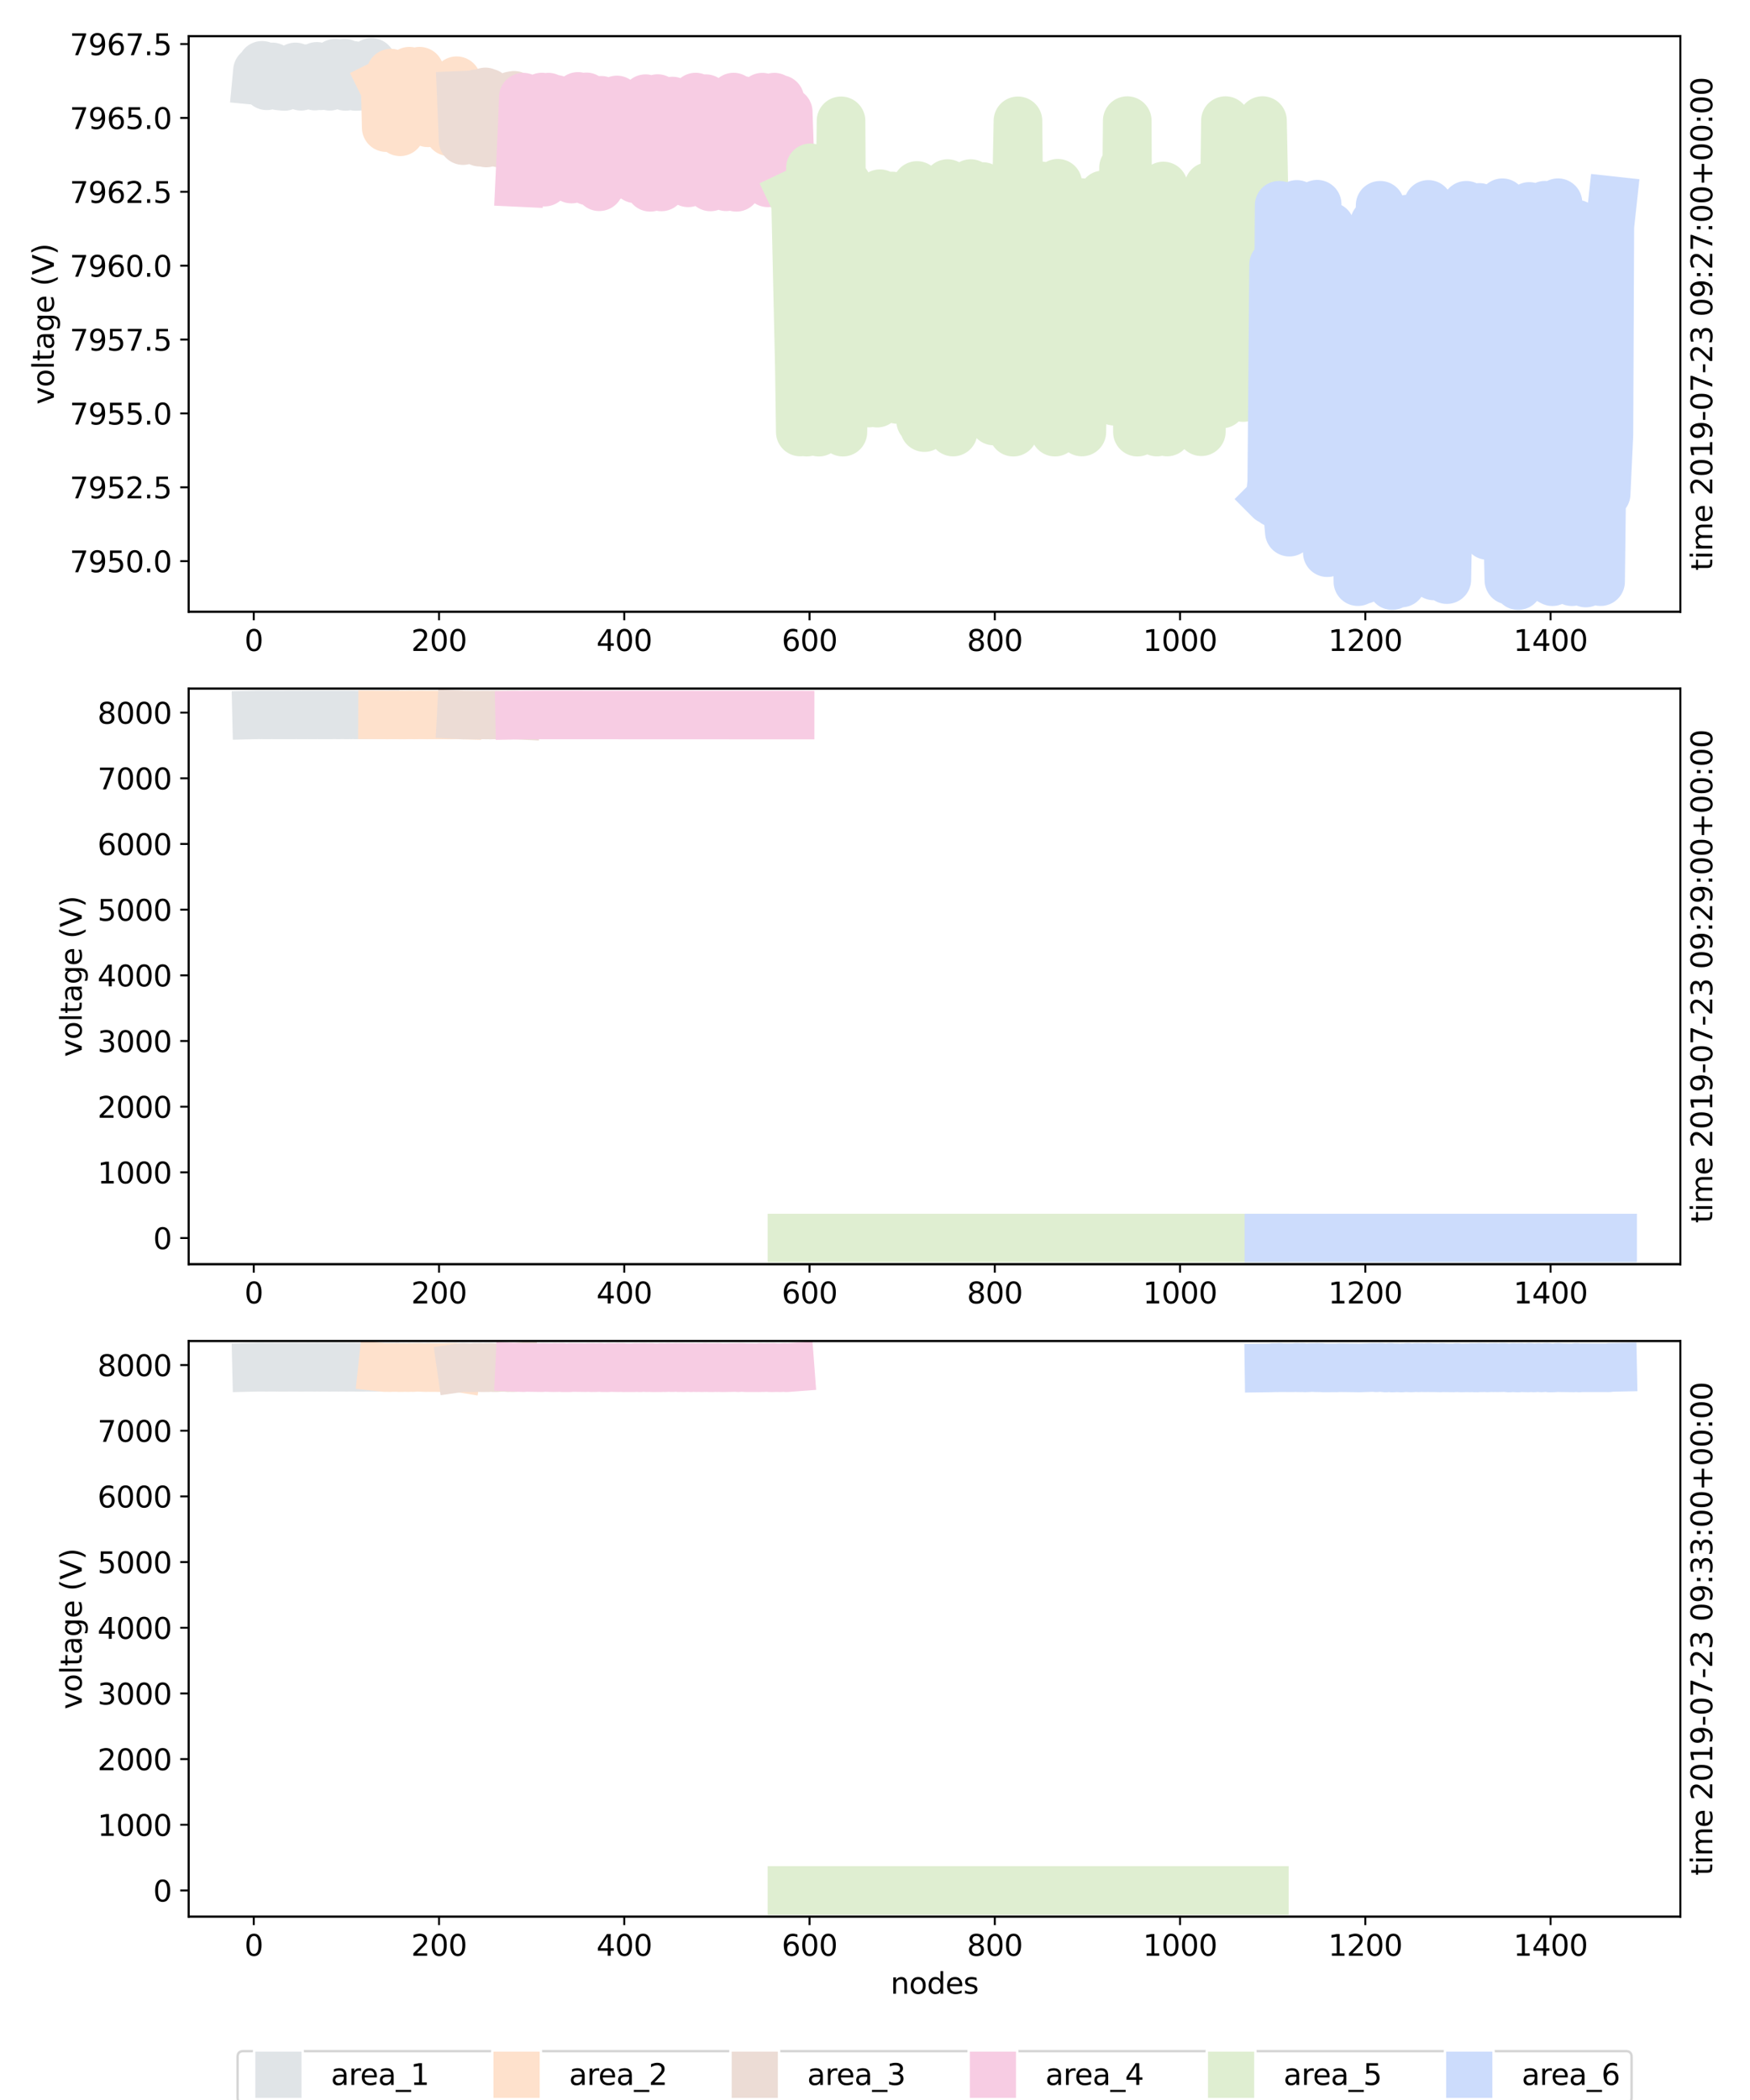 <?xml version="1.0" encoding="utf-8" standalone="no"?>
<!DOCTYPE svg PUBLIC "-//W3C//DTD SVG 1.1//EN"
  "http://www.w3.org/Graphics/SVG/1.1/DTD/svg11.dtd">
<svg xmlns:xlink="http://www.w3.org/1999/xlink" width="720pt" height="864pt" viewBox="0 0 720 864" xmlns="http://www.w3.org/2000/svg" version="1.1">
 <defs>
  <style type="text/css">*{stroke-linejoin: round; stroke-linecap: butt}</style>
 </defs>
 <g id="figure_1">
  <g id="patch_1">
   <path d="M 0 864 
L 720 864 
L 720 0 
L 0 0 
z
" style="fill: #ffffff"/>
  </g>
  <g id="axes_1">
   <g id="patch_2">
    <path d="M 77.654 251.702 
L 691.376 251.702 
L 691.376 14.9 
L 77.654 14.9 
z
" style="fill: #ffffff"/>
   </g>
   <g id="matplotlib.axis_1">
    <g id="xtick_1">
     <g id="line2d_1">
      <defs>
       <path id="me8a2b40d2a" d="M 0 0 
L 0 3.5 
" style="stroke: #000000; stroke-width: 0.8"/>
      </defs>
      <g>
       <use xlink:href="#me8a2b40d2a" x="104.407" y="251.702" style="stroke: #000000; stroke-width: 0.8"/>
      </g>
     </g>
     <g id="text_1">
      <!-- 0 -->
      <g transform="translate(100.59 267.82) scale(0.12 -0.12)">
       <defs>
        <path id="DejaVuSans-30" d="M 2034 4250 
Q 1547 4250 1301 3770 
Q 1056 3291 1056 2328 
Q 1056 1369 1301 889 
Q 1547 409 2034 409 
Q 2525 409 2770 889 
Q 3016 1369 3016 2328 
Q 3016 3291 2770 3770 
Q 2525 4250 2034 4250 
z
M 2034 4750 
Q 2819 4750 3233 4129 
Q 3647 3509 3647 2328 
Q 3647 1150 3233 529 
Q 2819 -91 2034 -91 
Q 1250 -91 836 529 
Q 422 1150 422 2328 
Q 422 3509 836 4129 
Q 1250 4750 2034 4750 
z
" transform="scale(0.016)"/>
       </defs>
       <use xlink:href="#DejaVuSans-30"/>
      </g>
     </g>
    </g>
    <g id="xtick_2">
     <g id="line2d_2">
      <g>
       <use xlink:href="#me8a2b40d2a" x="180.627" y="251.702" style="stroke: #000000; stroke-width: 0.8"/>
      </g>
     </g>
     <g id="text_2">
      <!-- 200 -->
      <g transform="translate(169.174 267.82) scale(0.12 -0.12)">
       <defs>
        <path id="DejaVuSans-32" d="M 1228 531 
L 3431 531 
L 3431 0 
L 469 0 
L 469 531 
Q 828 903 1448 1529 
Q 2069 2156 2228 2338 
Q 2531 2678 2651 2914 
Q 2772 3150 2772 3378 
Q 2772 3750 2511 3984 
Q 2250 4219 1831 4219 
Q 1534 4219 1204 4116 
Q 875 4013 500 3803 
L 500 4441 
Q 881 4594 1212 4672 
Q 1544 4750 1819 4750 
Q 2544 4750 2975 4387 
Q 3406 4025 3406 3419 
Q 3406 3131 3298 2873 
Q 3191 2616 2906 2266 
Q 2828 2175 2409 1742 
Q 1991 1309 1228 531 
z
" transform="scale(0.016)"/>
       </defs>
       <use xlink:href="#DejaVuSans-32"/>
       <use xlink:href="#DejaVuSans-30" x="63.623"/>
       <use xlink:href="#DejaVuSans-30" x="127.246"/>
      </g>
     </g>
    </g>
    <g id="xtick_3">
     <g id="line2d_3">
      <g>
       <use xlink:href="#me8a2b40d2a" x="256.847" y="251.702" style="stroke: #000000; stroke-width: 0.8"/>
      </g>
     </g>
     <g id="text_3">
      <!-- 400 -->
      <g transform="translate(245.394 267.82) scale(0.12 -0.12)">
       <defs>
        <path id="DejaVuSans-34" d="M 2419 4116 
L 825 1625 
L 2419 1625 
L 2419 4116 
z
M 2253 4666 
L 3047 4666 
L 3047 1625 
L 3713 1625 
L 3713 1100 
L 3047 1100 
L 3047 0 
L 2419 0 
L 2419 1100 
L 313 1100 
L 313 1709 
L 2253 4666 
z
" transform="scale(0.016)"/>
       </defs>
       <use xlink:href="#DejaVuSans-34"/>
       <use xlink:href="#DejaVuSans-30" x="63.623"/>
       <use xlink:href="#DejaVuSans-30" x="127.246"/>
      </g>
     </g>
    </g>
    <g id="xtick_4">
     <g id="line2d_4">
      <g>
       <use xlink:href="#me8a2b40d2a" x="333.067" y="251.702" style="stroke: #000000; stroke-width: 0.8"/>
      </g>
     </g>
     <g id="text_4">
      <!-- 600 -->
      <g transform="translate(321.614 267.82) scale(0.12 -0.12)">
       <defs>
        <path id="DejaVuSans-36" d="M 2113 2584 
Q 1688 2584 1439 2293 
Q 1191 2003 1191 1497 
Q 1191 994 1439 701 
Q 1688 409 2113 409 
Q 2538 409 2786 701 
Q 3034 994 3034 1497 
Q 3034 2003 2786 2293 
Q 2538 2584 2113 2584 
z
M 3366 4563 
L 3366 3988 
Q 3128 4100 2886 4159 
Q 2644 4219 2406 4219 
Q 1781 4219 1451 3797 
Q 1122 3375 1075 2522 
Q 1259 2794 1537 2939 
Q 1816 3084 2150 3084 
Q 2853 3084 3261 2657 
Q 3669 2231 3669 1497 
Q 3669 778 3244 343 
Q 2819 -91 2113 -91 
Q 1303 -91 875 529 
Q 447 1150 447 2328 
Q 447 3434 972 4092 
Q 1497 4750 2381 4750 
Q 2619 4750 2861 4703 
Q 3103 4656 3366 4563 
z
" transform="scale(0.016)"/>
       </defs>
       <use xlink:href="#DejaVuSans-36"/>
       <use xlink:href="#DejaVuSans-30" x="63.623"/>
       <use xlink:href="#DejaVuSans-30" x="127.246"/>
      </g>
     </g>
    </g>
    <g id="xtick_5">
     <g id="line2d_5">
      <g>
       <use xlink:href="#me8a2b40d2a" x="409.286" y="251.702" style="stroke: #000000; stroke-width: 0.8"/>
      </g>
     </g>
     <g id="text_5">
      <!-- 800 -->
      <g transform="translate(397.834 267.82) scale(0.12 -0.12)">
       <defs>
        <path id="DejaVuSans-38" d="M 2034 2216 
Q 1584 2216 1326 1975 
Q 1069 1734 1069 1313 
Q 1069 891 1326 650 
Q 1584 409 2034 409 
Q 2484 409 2743 651 
Q 3003 894 3003 1313 
Q 3003 1734 2745 1975 
Q 2488 2216 2034 2216 
z
M 1403 2484 
Q 997 2584 770 2862 
Q 544 3141 544 3541 
Q 544 4100 942 4425 
Q 1341 4750 2034 4750 
Q 2731 4750 3128 4425 
Q 3525 4100 3525 3541 
Q 3525 3141 3298 2862 
Q 3072 2584 2669 2484 
Q 3125 2378 3379 2068 
Q 3634 1759 3634 1313 
Q 3634 634 3220 271 
Q 2806 -91 2034 -91 
Q 1263 -91 848 271 
Q 434 634 434 1313 
Q 434 1759 690 2068 
Q 947 2378 1403 2484 
z
M 1172 3481 
Q 1172 3119 1398 2916 
Q 1625 2713 2034 2713 
Q 2441 2713 2670 2916 
Q 2900 3119 2900 3481 
Q 2900 3844 2670 4047 
Q 2441 4250 2034 4250 
Q 1625 4250 1398 4047 
Q 1172 3844 1172 3481 
z
" transform="scale(0.016)"/>
       </defs>
       <use xlink:href="#DejaVuSans-38"/>
       <use xlink:href="#DejaVuSans-30" x="63.623"/>
       <use xlink:href="#DejaVuSans-30" x="127.246"/>
      </g>
     </g>
    </g>
    <g id="xtick_6">
     <g id="line2d_6">
      <g>
       <use xlink:href="#me8a2b40d2a" x="485.506" y="251.702" style="stroke: #000000; stroke-width: 0.8"/>
      </g>
     </g>
     <g id="text_6">
      <!-- 1000 -->
      <g transform="translate(470.236 267.82) scale(0.12 -0.12)">
       <defs>
        <path id="DejaVuSans-31" d="M 794 531 
L 1825 531 
L 1825 4091 
L 703 3866 
L 703 4441 
L 1819 4666 
L 2450 4666 
L 2450 531 
L 3481 531 
L 3481 0 
L 794 0 
L 794 531 
z
" transform="scale(0.016)"/>
       </defs>
       <use xlink:href="#DejaVuSans-31"/>
       <use xlink:href="#DejaVuSans-30" x="63.623"/>
       <use xlink:href="#DejaVuSans-30" x="127.246"/>
       <use xlink:href="#DejaVuSans-30" x="190.869"/>
      </g>
     </g>
    </g>
    <g id="xtick_7">
     <g id="line2d_7">
      <g>
       <use xlink:href="#me8a2b40d2a" x="561.726" y="251.702" style="stroke: #000000; stroke-width: 0.8"/>
      </g>
     </g>
     <g id="text_7">
      <!-- 1200 -->
      <g transform="translate(546.456 267.82) scale(0.12 -0.12)">
       <use xlink:href="#DejaVuSans-31"/>
       <use xlink:href="#DejaVuSans-32" x="63.623"/>
       <use xlink:href="#DejaVuSans-30" x="127.246"/>
       <use xlink:href="#DejaVuSans-30" x="190.869"/>
      </g>
     </g>
    </g>
    <g id="xtick_8">
     <g id="line2d_8">
      <g>
       <use xlink:href="#me8a2b40d2a" x="637.946" y="251.702" style="stroke: #000000; stroke-width: 0.8"/>
      </g>
     </g>
     <g id="text_8">
      <!-- 1400 -->
      <g transform="translate(622.676 267.82) scale(0.12 -0.12)">
       <use xlink:href="#DejaVuSans-31"/>
       <use xlink:href="#DejaVuSans-34" x="63.623"/>
       <use xlink:href="#DejaVuSans-30" x="127.246"/>
       <use xlink:href="#DejaVuSans-30" x="190.869"/>
      </g>
     </g>
    </g>
   </g>
   <g id="matplotlib.axis_2">
    <g id="ytick_1">
     <g id="line2d_9">
      <defs>
       <path id="m1ab4274101" d="M 0 0 
L -3.5 0 
" style="stroke: #000000; stroke-width: 0.8"/>
      </defs>
      <g>
       <use xlink:href="#m1ab4274101" x="77.654" y="230.875" style="stroke: #000000; stroke-width: 0.8"/>
      </g>
     </g>
     <g id="text_9">
      <!-- 7950.0 -->
      <g transform="translate(28.665 235.434) scale(0.12 -0.12)">
       <defs>
        <path id="DejaVuSans-37" d="M 525 4666 
L 3525 4666 
L 3525 4397 
L 1831 0 
L 1172 0 
L 2766 4134 
L 525 4134 
L 525 4666 
z
" transform="scale(0.016)"/>
        <path id="DejaVuSans-39" d="M 703 97 
L 703 672 
Q 941 559 1184 500 
Q 1428 441 1663 441 
Q 2288 441 2617 861 
Q 2947 1281 2994 2138 
Q 2813 1869 2534 1725 
Q 2256 1581 1919 1581 
Q 1219 1581 811 2004 
Q 403 2428 403 3163 
Q 403 3881 828 4315 
Q 1253 4750 1959 4750 
Q 2769 4750 3195 4129 
Q 3622 3509 3622 2328 
Q 3622 1225 3098 567 
Q 2575 -91 1691 -91 
Q 1453 -91 1209 -44 
Q 966 3 703 97 
z
M 1959 2075 
Q 2384 2075 2632 2365 
Q 2881 2656 2881 3163 
Q 2881 3666 2632 3958 
Q 2384 4250 1959 4250 
Q 1534 4250 1286 3958 
Q 1038 3666 1038 3163 
Q 1038 2656 1286 2365 
Q 1534 2075 1959 2075 
z
" transform="scale(0.016)"/>
        <path id="DejaVuSans-35" d="M 691 4666 
L 3169 4666 
L 3169 4134 
L 1269 4134 
L 1269 2991 
Q 1406 3038 1543 3061 
Q 1681 3084 1819 3084 
Q 2600 3084 3056 2656 
Q 3513 2228 3513 1497 
Q 3513 744 3044 326 
Q 2575 -91 1722 -91 
Q 1428 -91 1123 -41 
Q 819 9 494 109 
L 494 744 
Q 775 591 1075 516 
Q 1375 441 1709 441 
Q 2250 441 2565 725 
Q 2881 1009 2881 1497 
Q 2881 1984 2565 2268 
Q 2250 2553 1709 2553 
Q 1456 2553 1204 2497 
Q 953 2441 691 2322 
L 691 4666 
z
" transform="scale(0.016)"/>
        <path id="DejaVuSans-2e" d="M 684 794 
L 1344 794 
L 1344 0 
L 684 0 
L 684 794 
z
" transform="scale(0.016)"/>
       </defs>
       <use xlink:href="#DejaVuSans-37"/>
       <use xlink:href="#DejaVuSans-39" x="63.623"/>
       <use xlink:href="#DejaVuSans-35" x="127.246"/>
       <use xlink:href="#DejaVuSans-30" x="190.869"/>
       <use xlink:href="#DejaVuSans-2e" x="254.492"/>
       <use xlink:href="#DejaVuSans-30" x="286.279"/>
      </g>
     </g>
    </g>
    <g id="ytick_2">
     <g id="line2d_10">
      <g>
       <use xlink:href="#m1ab4274101" x="77.654" y="200.483" style="stroke: #000000; stroke-width: 0.8"/>
      </g>
     </g>
     <g id="text_10">
      <!-- 7952.5 -->
      <g transform="translate(28.665 205.042) scale(0.12 -0.12)">
       <use xlink:href="#DejaVuSans-37"/>
       <use xlink:href="#DejaVuSans-39" x="63.623"/>
       <use xlink:href="#DejaVuSans-35" x="127.246"/>
       <use xlink:href="#DejaVuSans-32" x="190.869"/>
       <use xlink:href="#DejaVuSans-2e" x="254.492"/>
       <use xlink:href="#DejaVuSans-35" x="286.279"/>
      </g>
     </g>
    </g>
    <g id="ytick_3">
     <g id="line2d_11">
      <g>
       <use xlink:href="#m1ab4274101" x="77.654" y="170.091" style="stroke: #000000; stroke-width: 0.8"/>
      </g>
     </g>
     <g id="text_11">
      <!-- 7955.0 -->
      <g transform="translate(28.665 174.65) scale(0.12 -0.12)">
       <use xlink:href="#DejaVuSans-37"/>
       <use xlink:href="#DejaVuSans-39" x="63.623"/>
       <use xlink:href="#DejaVuSans-35" x="127.246"/>
       <use xlink:href="#DejaVuSans-35" x="190.869"/>
       <use xlink:href="#DejaVuSans-2e" x="254.492"/>
       <use xlink:href="#DejaVuSans-30" x="286.279"/>
      </g>
     </g>
    </g>
    <g id="ytick_4">
     <g id="line2d_12">
      <g>
       <use xlink:href="#m1ab4274101" x="77.654" y="139.698" style="stroke: #000000; stroke-width: 0.8"/>
      </g>
     </g>
     <g id="text_12">
      <!-- 7957.5 -->
      <g transform="translate(28.665 144.257) scale(0.12 -0.12)">
       <use xlink:href="#DejaVuSans-37"/>
       <use xlink:href="#DejaVuSans-39" x="63.623"/>
       <use xlink:href="#DejaVuSans-35" x="127.246"/>
       <use xlink:href="#DejaVuSans-37" x="190.869"/>
       <use xlink:href="#DejaVuSans-2e" x="254.492"/>
       <use xlink:href="#DejaVuSans-35" x="286.279"/>
      </g>
     </g>
    </g>
    <g id="ytick_5">
     <g id="line2d_13">
      <g>
       <use xlink:href="#m1ab4274101" x="77.654" y="109.306" style="stroke: #000000; stroke-width: 0.8"/>
      </g>
     </g>
     <g id="text_13">
      <!-- 7960.0 -->
      <g transform="translate(28.665 113.865) scale(0.12 -0.12)">
       <use xlink:href="#DejaVuSans-37"/>
       <use xlink:href="#DejaVuSans-39" x="63.623"/>
       <use xlink:href="#DejaVuSans-36" x="127.246"/>
       <use xlink:href="#DejaVuSans-30" x="190.869"/>
       <use xlink:href="#DejaVuSans-2e" x="254.492"/>
       <use xlink:href="#DejaVuSans-30" x="286.279"/>
      </g>
     </g>
    </g>
    <g id="ytick_6">
     <g id="line2d_14">
      <g>
       <use xlink:href="#m1ab4274101" x="77.654" y="78.914" style="stroke: #000000; stroke-width: 0.8"/>
      </g>
     </g>
     <g id="text_14">
      <!-- 7962.5 -->
      <g transform="translate(28.665 83.473) scale(0.12 -0.12)">
       <use xlink:href="#DejaVuSans-37"/>
       <use xlink:href="#DejaVuSans-39" x="63.623"/>
       <use xlink:href="#DejaVuSans-36" x="127.246"/>
       <use xlink:href="#DejaVuSans-32" x="190.869"/>
       <use xlink:href="#DejaVuSans-2e" x="254.492"/>
       <use xlink:href="#DejaVuSans-35" x="286.279"/>
      </g>
     </g>
    </g>
    <g id="ytick_7">
     <g id="line2d_15">
      <g>
       <use xlink:href="#m1ab4274101" x="77.654" y="48.521" style="stroke: #000000; stroke-width: 0.8"/>
      </g>
     </g>
     <g id="text_15">
      <!-- 7965.0 -->
      <g transform="translate(28.665 53.08) scale(0.12 -0.12)">
       <use xlink:href="#DejaVuSans-37"/>
       <use xlink:href="#DejaVuSans-39" x="63.623"/>
       <use xlink:href="#DejaVuSans-36" x="127.246"/>
       <use xlink:href="#DejaVuSans-35" x="190.869"/>
       <use xlink:href="#DejaVuSans-2e" x="254.492"/>
       <use xlink:href="#DejaVuSans-30" x="286.279"/>
      </g>
     </g>
    </g>
    <g id="ytick_8">
     <g id="line2d_16">
      <g>
       <use xlink:href="#m1ab4274101" x="77.654" y="18.129" style="stroke: #000000; stroke-width: 0.8"/>
      </g>
     </g>
     <g id="text_16">
      <!-- 7967.5 -->
      <g transform="translate(28.665 22.688) scale(0.12 -0.12)">
       <use xlink:href="#DejaVuSans-37"/>
       <use xlink:href="#DejaVuSans-39" x="63.623"/>
       <use xlink:href="#DejaVuSans-36" x="127.246"/>
       <use xlink:href="#DejaVuSans-37" x="190.869"/>
       <use xlink:href="#DejaVuSans-2e" x="254.492"/>
       <use xlink:href="#DejaVuSans-35" x="286.279"/>
      </g>
     </g>
    </g>
    <g id="text_17">
     <!-- voltage (V) -->
     <g transform="translate(22.17 166.414) rotate(-90) scale(0.12 -0.12)">
      <defs>
       <path id="DejaVuSans-76" d="M 191 3500 
L 800 3500 
L 1894 563 
L 2988 3500 
L 3597 3500 
L 2284 0 
L 1503 0 
L 191 3500 
z
" transform="scale(0.016)"/>
       <path id="DejaVuSans-6f" d="M 1959 3097 
Q 1497 3097 1228 2736 
Q 959 2375 959 1747 
Q 959 1119 1226 758 
Q 1494 397 1959 397 
Q 2419 397 2687 759 
Q 2956 1122 2956 1747 
Q 2956 2369 2687 2733 
Q 2419 3097 1959 3097 
z
M 1959 3584 
Q 2709 3584 3137 3096 
Q 3566 2609 3566 1747 
Q 3566 888 3137 398 
Q 2709 -91 1959 -91 
Q 1206 -91 779 398 
Q 353 888 353 1747 
Q 353 2609 779 3096 
Q 1206 3584 1959 3584 
z
" transform="scale(0.016)"/>
       <path id="DejaVuSans-6c" d="M 603 4863 
L 1178 4863 
L 1178 0 
L 603 0 
L 603 4863 
z
" transform="scale(0.016)"/>
       <path id="DejaVuSans-74" d="M 1172 4494 
L 1172 3500 
L 2356 3500 
L 2356 3053 
L 1172 3053 
L 1172 1153 
Q 1172 725 1289 603 
Q 1406 481 1766 481 
L 2356 481 
L 2356 0 
L 1766 0 
Q 1100 0 847 248 
Q 594 497 594 1153 
L 594 3053 
L 172 3053 
L 172 3500 
L 594 3500 
L 594 4494 
L 1172 4494 
z
" transform="scale(0.016)"/>
       <path id="DejaVuSans-61" d="M 2194 1759 
Q 1497 1759 1228 1600 
Q 959 1441 959 1056 
Q 959 750 1161 570 
Q 1363 391 1709 391 
Q 2188 391 2477 730 
Q 2766 1069 2766 1631 
L 2766 1759 
L 2194 1759 
z
M 3341 1997 
L 3341 0 
L 2766 0 
L 2766 531 
Q 2569 213 2275 61 
Q 1981 -91 1556 -91 
Q 1019 -91 701 211 
Q 384 513 384 1019 
Q 384 1609 779 1909 
Q 1175 2209 1959 2209 
L 2766 2209 
L 2766 2266 
Q 2766 2663 2505 2880 
Q 2244 3097 1772 3097 
Q 1472 3097 1187 3025 
Q 903 2953 641 2809 
L 641 3341 
Q 956 3463 1253 3523 
Q 1550 3584 1831 3584 
Q 2591 3584 2966 3190 
Q 3341 2797 3341 1997 
z
" transform="scale(0.016)"/>
       <path id="DejaVuSans-67" d="M 2906 1791 
Q 2906 2416 2648 2759 
Q 2391 3103 1925 3103 
Q 1463 3103 1205 2759 
Q 947 2416 947 1791 
Q 947 1169 1205 825 
Q 1463 481 1925 481 
Q 2391 481 2648 825 
Q 2906 1169 2906 1791 
z
M 3481 434 
Q 3481 -459 3084 -895 
Q 2688 -1331 1869 -1331 
Q 1566 -1331 1297 -1286 
Q 1028 -1241 775 -1147 
L 775 -588 
Q 1028 -725 1275 -790 
Q 1522 -856 1778 -856 
Q 2344 -856 2625 -561 
Q 2906 -266 2906 331 
L 2906 616 
Q 2728 306 2450 153 
Q 2172 0 1784 0 
Q 1141 0 747 490 
Q 353 981 353 1791 
Q 353 2603 747 3093 
Q 1141 3584 1784 3584 
Q 2172 3584 2450 3431 
Q 2728 3278 2906 2969 
L 2906 3500 
L 3481 3500 
L 3481 434 
z
" transform="scale(0.016)"/>
       <path id="DejaVuSans-65" d="M 3597 1894 
L 3597 1613 
L 953 1613 
Q 991 1019 1311 708 
Q 1631 397 2203 397 
Q 2534 397 2845 478 
Q 3156 559 3463 722 
L 3463 178 
Q 3153 47 2828 -22 
Q 2503 -91 2169 -91 
Q 1331 -91 842 396 
Q 353 884 353 1716 
Q 353 2575 817 3079 
Q 1281 3584 2069 3584 
Q 2775 3584 3186 3129 
Q 3597 2675 3597 1894 
z
M 3022 2063 
Q 3016 2534 2758 2815 
Q 2500 3097 2075 3097 
Q 1594 3097 1305 2825 
Q 1016 2553 972 2059 
L 3022 2063 
z
" transform="scale(0.016)"/>
       <path id="DejaVuSans-20" transform="scale(0.016)"/>
       <path id="DejaVuSans-28" d="M 1984 4856 
Q 1566 4138 1362 3434 
Q 1159 2731 1159 2009 
Q 1159 1288 1364 580 
Q 1569 -128 1984 -844 
L 1484 -844 
Q 1016 -109 783 600 
Q 550 1309 550 2009 
Q 550 2706 781 3412 
Q 1013 4119 1484 4856 
L 1984 4856 
z
" transform="scale(0.016)"/>
       <path id="DejaVuSans-56" d="M 1831 0 
L 50 4666 
L 709 4666 
L 2188 738 
L 3669 4666 
L 4325 4666 
L 2547 0 
L 1831 0 
z
" transform="scale(0.016)"/>
       <path id="DejaVuSans-29" d="M 513 4856 
L 1013 4856 
Q 1481 4119 1714 3412 
Q 1947 2706 1947 2009 
Q 1947 1309 1714 600 
Q 1481 -109 1013 -844 
L 513 -844 
Q 928 -128 1133 580 
Q 1338 1288 1338 2009 
Q 1338 2731 1133 3434 
Q 928 4138 513 4856 
z
" transform="scale(0.016)"/>
      </defs>
      <use xlink:href="#DejaVuSans-76"/>
      <use xlink:href="#DejaVuSans-6f" x="59.18"/>
      <use xlink:href="#DejaVuSans-6c" x="120.361"/>
      <use xlink:href="#DejaVuSans-74" x="148.145"/>
      <use xlink:href="#DejaVuSans-61" x="187.354"/>
      <use xlink:href="#DejaVuSans-67" x="248.633"/>
      <use xlink:href="#DejaVuSans-65" x="312.109"/>
      <use xlink:href="#DejaVuSans-20" x="373.633"/>
      <use xlink:href="#DejaVuSans-28" x="405.42"/>
      <use xlink:href="#DejaVuSans-56" x="444.434"/>
      <use xlink:href="#DejaVuSans-29" x="512.842"/>
     </g>
    </g>
   </g>
   <g id="line2d_17">
    <path d="M 105.55 33.136 
L 105.932 29.091 
L 107.456 29.902 
L 107.837 26.884 
L 108.218 31.181 
L 109.361 34.372 
L 109.743 35.29 
L 110.124 32.564 
L 111.648 30.087 
L 112.029 27.535 
L 112.41 30.833 
L 113.935 34.399 
L 114.316 31.24 
L 114.697 35.342 
L 116.983 35.566 
L 118.127 33.938 
L 118.508 33.263 
L 119.27 29.876 
L 120.032 30.087 
L 121.176 30.833 
L 121.557 27.535 
L 122.7 32.387 
L 123.081 34.295 
L 123.843 35.485 
L 124.224 35.332 
L 124.605 34.413 
L 124.987 31.223 
L 125.749 33.247 
L 126.13 33.514 
L 126.511 28.228 
L 127.654 32.429 
L 128.798 31.702 
L 129.56 35.407 
L 130.322 27.312 
L 131.465 34.372 
L 131.846 35.29 
L 132.227 31.181 
L 133.371 32.429 
L 134.895 31.702 
L 135.276 34.295 
L 135.657 35.485 
L 137.182 27.633 
L 137.563 28.549 
L 137.944 25.985 
L 138.706 32.387 
L 139.087 34.399 
L 140.23 28.549 
L 141.374 27.633 
L 141.755 25.985 
L 142.136 35.542 
L 143.279 32.564 
L 143.66 29.093 
L 144.804 29.902 
L 145.185 26.884 
L 145.566 29.091 
L 146.328 35.566 
L 147.09 35.542 
L 148.615 35.407 
L 148.996 31.305 
L 149.377 34.376 
L 150.52 33.136 
L 151.663 33.247 
L 152.045 33.514 
L 152.807 25.664 
L 153.569 29.876 
L 153.95 33.938 
L 154.331 33.263 
" clip-path="url(#p41323a146f)" style="fill: none; stroke: #e0e4e7; stroke-width: 20; stroke-linecap: square"/>
   </g>
   <g id="line2d_18">
    <path d="M 157.38 34.573 
L 158.523 36.882 
L 158.904 52.498 
L 160.048 44.784 
L 160.429 44.23 
L 160.81 30.086 
L 161.572 33.217 
L 162.715 37.399 
L 163.096 43.355 
L 164.24 46 
L 164.621 54.222 
L 165.383 37.481 
L 166.145 50.531 
L 167.289 43.297 
L 167.67 36.16 
L 168.051 44.279 
L 168.432 29.298 
L 169.956 41.62 
L 170.337 48.491 
L 172.243 34.573 
L 172.624 29.298 
L 173.005 30.086 
L 175.292 44.202 
L 176.054 50.531 
L 176.435 36.16 
L 176.816 43.297 
L 179.103 35.323 
L 179.484 36.882 
L 179.865 44.279 
L 180.627 44.23 
L 182.151 44.019 
L 182.914 36.498 
L 184.438 51.419 
L 184.819 54.222 
L 185.2 46 
L 185.581 52.498 
L 186.725 44.784 
L 187.106 43.355 
L 187.487 37.399 
L 187.868 33.217 
L 188.249 37.481 
" clip-path="url(#p41323a146f)" style="fill: none; stroke: #fee1cc; stroke-width: 20; stroke-linecap: square"/>
   </g>
   <g id="line2d_19">
    <path d="M 189.773 39.22 
L 190.536 57.849 
L 192.822 39.951 
L 193.203 48.112 
L 193.584 48.193 
L 195.109 48.329 
L 195.49 57.488 
L 195.871 38.636 
L 197.395 58.506 
L 197.776 48.153 
L 199.301 37.916 
L 199.682 37.819 
L 200.063 58.828 
L 200.444 39.428 
L 200.825 38.212 
L 201.206 58.506 
L 201.969 57.989 
L 202.731 39.951 
L 204.636 40.2 
L 205.398 58.828 
L 206.161 57.989 
L 207.304 57.849 
L 208.066 57.798 
L 209.209 40.2 
L 209.972 58.13 
L 210.353 39.428 
L 211.496 39.22 
L 212.258 57.798 
" clip-path="url(#p41323a146f)" style="fill: none; stroke: #ecdcd5; stroke-width: 20; stroke-linecap: square"/>
   </g>
   <g id="line2d_20">
    <path d="M 213.783 75.094 
L 214.926 50.711 
L 215.307 39.982 
L 215.688 59.573 
L 217.594 72.844 
L 217.975 63.249 
L 218.356 48.915 
L 219.88 73.513 
L 220.261 67.384 
L 220.642 49.202 
L 221.405 49.368 
L 221.786 66.115 
L 222.167 73.816 
L 222.548 51.32 
L 222.929 39.94 
L 223.31 59.248 
L 224.072 74.932 
L 225.597 39.976 
L 226.359 51.092 
L 227.883 52.297 
L 228.264 61.145 
L 228.645 40.853 
L 230.17 59.299 
L 231.313 59.201 
L 231.694 66.736 
L 234.362 60.738 
L 234.743 69.829 
L 235.124 73.67 
L 235.505 46.999 
L 237.792 39.673 
L 238.173 59.032 
L 238.554 50.165 
L 240.078 49.284 
L 240.841 50.658 
L 241.222 39.86 
L 241.984 74.449 
L 243.508 59.245 
L 243.889 68.052 
L 244.652 45.842 
L 246.176 51.193 
L 246.557 76.835 
L 246.938 61.932 
L 247.319 41.267 
L 247.7 53.092 
L 248.463 68.036 
L 249.987 63.45 
L 250.368 73.112 
L 253.798 41.129 
L 254.179 61.67 
L 254.56 52.827 
L 256.085 68.851 
L 256.466 60.045 
L 256.847 46.641 
L 257.99 49.687 
L 258.752 67.091 
L 259.133 50.139 
L 259.896 66.115 
L 260.277 49.368 
L 260.658 67.115 
L 261.039 49.238 
L 261.42 73.575 
L 262.944 51.199 
L 263.707 74.023 
L 265.231 60.639 
L 265.612 40.597 
L 265.993 51.786 
L 267.518 77.054 
L 267.899 73.383 
L 268.28 63.673 
L 268.661 50.305 
L 270.185 60.599 
L 270.566 40.557 
L 270.947 51.746 
L 271.329 50.183 
L 271.71 67.112 
L 272.091 76.899 
L 273.615 53.704 
L 274.758 62.538 
L 276.664 41.573 
L 278.188 59.283 
L 278.951 59.523 
L 279.332 46.059 
L 279.713 68.381 
L 280.856 68.871 
L 281.237 60.065 
L 281.618 46.661 
L 283.143 75.222 
L 283.905 63.962 
L 284.286 50.87 
L 284.667 73.694 
L 286.191 39.949 
L 287.335 73.816 
L 288.097 50.711 
L 289.24 51.786 
L 290.002 60.639 
L 290.384 40.597 
L 290.765 75.094 
L 291.908 50.305 
L 292.289 76.899 
L 293.051 67.384 
L 293.813 74.449 
L 294.957 50.888 
L 295.338 59.283 
L 296.481 51.199 
L 296.862 64.291 
L 298.006 50.658 
L 298.768 76.835 
L 299.53 51.193 
L 300.292 68.036 
L 301.054 60.045 
L 301.816 39.949 
L 302.96 77.054 
L 303.722 53.092 
L 304.103 61.932 
L 305.246 41.267 
L 305.627 74.023 
L 306.39 68.851 
L 306.771 51.32 
L 307.152 46.641 
L 307.914 68.871 
L 308.295 46.661 
L 309.82 60.065 
L 310.201 66.736 
L 311.344 46.999 
L 312.487 60.738 
L 312.868 69.829 
L 313.631 39.982 
L 315.155 59.573 
L 315.917 75.222 
L 316.679 49.687 
L 317.442 74.932 
L 318.204 59.299 
L 318.585 39.976 
L 319.347 51.092 
L 320.49 50.87 
L 320.871 40.853 
L 321.253 52.297 
L 322.777 61.145 
L 323.539 59.523 
L 324.301 46.059 
L 325.064 68.381 
L 325.064 68.381 
" clip-path="url(#p41323a146f)" style="fill: none; stroke: #f7cce3; stroke-width: 20; stroke-linecap: square"/>
   </g>
   <g id="line2d_21">
    <path d="M 325.826 80.169 
L 327.35 83.377 
L 328.875 151.039 
L 329.256 177.733 
L 330.78 151.097 
L 331.542 83.319 
L 331.923 177.791 
L 332.686 133.907 
L 333.448 69.042 
L 333.829 151.356 
L 334.972 131.575 
L 335.353 84.023 
L 336.115 163.785 
L 336.878 177.798 
L 337.259 151.105 
L 337.64 83.385 
L 341.07 163.566 
L 341.451 133.64 
L 341.832 84.237 
L 343.737 83.386 
L 344.118 151.107 
L 345.262 111.597 
L 346.024 49.714 
L 346.786 177.8 
L 348.311 75.401 
L 349.073 145.76 
L 349.835 162.539 
L 350.597 150.432 
L 350.978 88.207 
L 352.122 114.246 
L 352.884 108.513 
L 353.265 165.081 
L 354.408 115.287 
L 354.789 87.431 
L 355.17 111.58 
L 356.695 128.354 
L 357.076 91.135 
L 357.457 165.826 
L 358.219 160.792 
L 360.506 91.172 
L 360.887 165.864 
L 361.268 128.391 
L 362.03 79.698 
L 362.411 115.763 
L 363.936 84.59 
L 364.317 133.994 
L 364.698 163.92 
L 366.603 159.678 
L 366.984 80.636 
L 368.509 85.789 
L 369.271 164.364 
L 369.652 126.479 
L 372.701 110.068 
L 373.463 114.222 
L 374.225 148.437 
L 375.75 130.576 
L 376.131 164.637 
L 376.512 86.659 
L 377.274 76.306 
L 378.417 163.852 
L 378.799 173.222 
L 379.18 83.395 
L 379.561 144.896 
L 379.942 83.295 
L 380.323 175.922 
L 381.466 133.926 
L 382.228 83.315 
L 382.61 131.787 
L 382.991 163.529 
L 384.515 84.523 
L 384.896 148.592 
L 385.277 145.892 
L 385.658 114.956 
L 386.802 133.926 
L 387.564 163.852 
L 387.945 84.523 
L 388.707 110.068 
L 389.088 83.295 
L 389.85 75.533 
L 390.231 148.592 
L 390.613 175.922 
L 391.375 83.346 
L 392.137 177.76 
L 392.518 151.066 
L 394.424 130.921 
L 394.805 85.789 
L 395.567 130.576 
L 395.948 164.637 
L 396.329 86.659 
L 396.71 83.386 
L 397.091 111.892 
L 397.853 111.597 
L 398.997 145.892 
L 399.378 75.533 
L 400.521 115.763 
L 400.902 164.364 
L 402.427 133.811 
L 402.808 163.738 
L 403.57 84.408 
L 404.332 76.74 
L 405.857 135.293 
L 406.619 87.431 
L 407.381 144.896 
L 408.524 83.395 
L 408.905 173.222 
L 409.668 129.173 
L 410.049 89.605 
L 411.573 79.698 
L 411.954 165.449 
L 412.716 84.023 
L 413.097 131.575 
L 413.86 163.785 
L 414.241 133.907 
L 415.003 83.419 
L 415.384 139.189 
L 416.146 169.018 
L 416.908 177.8 
L 417.671 160.792 
L 418.433 69.042 
L 418.814 49.714 
L 419.957 161.576 
L 420.338 163.92 
L 421.863 133.994 
L 422.625 84.59 
L 423.768 91.172 
L 424.149 165.864 
L 424.912 128.391 
L 426.055 114.246 
L 426.817 115.287 
L 427.198 109.242 
L 428.341 151.107 
L 428.722 76.524 
L 429.104 166.244 
L 430.628 83.381 
L 431.009 135.443 
L 431.771 113.367 
L 432.152 151.097 
L 432.533 83.377 
L 434.058 177.791 
L 434.439 111.465 
L 435.201 75.401 
L 435.582 145.76 
L 437.107 161.111 
L 437.488 150.432 
L 439.774 111.417 
L 440.537 110.699 
L 441.299 133.742 
L 442.061 84.34 
L 442.823 163.669 
L 443.585 123.402 
L 444.729 83.325 
L 445.11 177.738 
L 445.491 151.045 
L 446.253 111.519 
L 447.015 133.754 
L 447.396 122.136 
L 448.159 133.546 
L 450.445 162.539 
L 451.207 151.09 
L 451.97 151.356 
L 453.875 80.169 
L 454.256 114.956 
L 455.399 124.984 
L 455.781 149.173 
L 456.543 129.873 
L 458.067 88.207 
L 458.448 165.081 
L 459.21 134.699 
L 459.592 163.536 
L 459.973 133.636 
L 460.354 84.233 
L 460.735 163.341 
L 461.497 160.291 
L 462.259 68.957 
L 463.403 87.346 
L 463.784 49.629 
L 464.165 133.64 
L 464.546 163.566 
L 466.07 84.237 
L 467.595 83.385 
L 467.976 177.798 
L 468.357 151.105 
L 468.738 163.562 
L 471.406 161.111 
L 472.168 139.189 
L 472.549 83.419 
L 472.93 169.018 
L 475.217 151.066 
L 475.598 83.346 
L 475.979 177.76 
L 477.503 161.576 
L 477.884 113.367 
L 478.265 135.293 
L 478.646 76.524 
L 479.409 83.325 
L 479.79 151.045 
L 480.171 177.738 
L 480.552 133.546 
L 481.314 151.09 
L 482.839 84.162 
L 483.22 163.491 
L 483.601 133.565 
L 485.125 134.699 
L 485.887 163.341 
L 486.65 133.811 
L 488.174 133.742 
L 488.555 84.34 
L 488.936 163.669 
L 489.317 163.738 
L 490.842 111.417 
L 491.604 111.519 
L 492.366 110.699 
L 493.128 84.408 
L 494.272 177.624 
L 494.653 83.211 
L 495.034 150.931 
L 496.558 149.173 
L 497.32 76.74 
L 498.083 165.449 
L 498.845 89.605 
L 501.131 111.58 
L 501.894 122.136 
L 502.275 135.443 
L 502.656 166.244 
L 504.18 49.629 
L 504.561 87.346 
L 504.942 68.957 
L 506.086 83.381 
L 507.229 133.636 
L 508.753 154.157 
L 509.134 78.993 
L 509.516 121.103 
L 510.278 124.984 
L 510.659 84.233 
L 511.421 163.562 
L 512.183 123.402 
L 512.945 109.242 
L 513.708 133.754 
L 514.47 163.199 
L 514.851 133.273 
L 515.613 83.871 
L 517.519 160.291 
L 519.043 163.536 
L 519.424 49.613 
L 520.186 87.331 
L 520.186 87.331 
" clip-path="url(#p41323a146f)" style="fill: none; stroke: #dfeed1; stroke-width: 20; stroke-linecap: square"/>
   </g>
   <g id="line2d_22">
    <path d="M 522.092 205.362 
L 522.473 205.743 
L 523.235 198.404 
L 523.997 108.799 
L 524.378 206.947 
L 525.141 109.662 
L 525.522 206.797 
L 526.284 84.439 
L 526.665 154.94 
L 527.046 180.907 
L 530.476 218.947 
L 530.857 115.033 
L 532 206.018 
L 532.381 197.662 
L 533.525 84.102 
L 533.906 195.914 
L 534.287 175.967 
L 535.049 205.849 
L 535.811 93.102 
L 536.574 199.923 
L 536.955 200.55 
L 537.717 178.277 
L 538.479 197.718 
L 540.003 101.61 
L 541.528 195.676 
L 541.909 84.019 
L 542.671 197.682 
L 543.433 108.079 
L 544.196 200.88 
L 545.72 180.833 
L 546.101 227.396 
L 546.863 198.853 
L 547.244 93.229 
L 547.625 199.481 
L 548.388 216.243 
L 549.15 201.088 
L 549.912 196.33 
L 551.055 155.921 
L 554.485 201.548 
L 555.247 178.717 
L 556.01 196.302 
L 556.391 195.68 
L 557.534 203.232 
L 558.296 201.053 
L 558.677 239.313 
L 559.821 196.743 
L 560.583 195.079 
L 560.964 238.471 
L 562.107 154.951 
L 562.488 180.919 
L 563.25 200.412 
L 564.013 113.983 
L 564.775 111.995 
L 565.537 91.685 
L 566.299 178.637 
L 567.061 113.164 
L 567.824 84.451 
L 568.205 107.214 
L 570.11 235.195 
L 570.491 221.089 
L 571.635 217.828 
L 572.016 92.843 
L 572.778 240.939 
L 573.921 198.485 
L 574.683 200.033 
L 575.446 204.694 
L 576.589 239.873 
L 576.97 177.685 
L 578.113 178.903 
L 579.257 90.112 
L 579.638 210.575 
L 580.019 188.285 
L 580.781 205.913 
L 583.068 92.2 
L 583.449 203.162 
L 583.83 204.31 
L 584.592 108.574 
L 584.973 114.58 
L 585.735 196.164 
L 587.26 174.306 
L 587.641 84.099 
L 588.022 195.087 
L 589.927 236.957 
L 590.309 198.485 
L 590.69 179.243 
L 591.071 200.532 
L 591.833 115.033 
L 592.595 200.071 
L 593.357 108.612 
L 593.738 197.662 
L 594.882 206.947 
L 595.263 238.471 
L 596.406 179.243 
L 596.787 205.362 
L 597.93 218.947 
L 598.312 198.404 
L 599.455 109.662 
L 600.598 199.07 
L 600.979 204.694 
L 602.504 180.919 
L 602.885 154.951 
L 603.266 84.451 
L 603.647 200.033 
L 604.79 217.828 
L 605.552 113.983 
L 606.696 205.743 
L 607.458 108.079 
L 607.839 205.913 
L 608.22 115.239 
L 608.601 85.328 
L 608.982 108.799 
L 609.363 188.529 
L 609.745 203.162 
L 610.507 113.164 
L 611.65 178.637 
L 612.031 220.322 
L 613.556 111.995 
L 614.318 197.682 
L 615.08 92.843 
L 615.842 198.853 
L 616.985 197.718 
L 617.748 165.649 
L 618.129 83.414 
L 618.891 84.933 
L 620.034 206.018 
L 620.796 238.716 
L 621.559 199.923 
L 622.702 93.229 
L 623.464 200.708 
L 624.607 240.939 
L 624.989 108.574 
L 626.132 108.165 
L 626.894 205.849 
L 628.037 200.071 
L 628.8 200.532 
L 629.181 84.933 
L 630.705 201.548 
L 631.086 200.708 
L 631.467 201.333 
L 631.848 216.243 
L 632.992 114.58 
L 633.754 200.55 
L 634.135 200.88 
L 634.897 154.94 
L 635.659 84.439 
L 636.422 85.328 
L 637.184 115.239 
L 637.565 238.716 
L 638.708 239.327 
L 639.47 199.07 
L 640.995 83.405 
L 641.376 165.64 
L 641.757 188.52 
L 642.519 201.333 
L 642.9 220.322 
L 643.662 108.612 
L 645.187 180.907 
L 646.33 201.088 
L 646.711 239.327 
L 647.473 221.089 
L 648.617 92.2 
L 649.76 235.195 
L 650.141 178.717 
L 650.522 196.164 
L 651.665 178.277 
L 652.428 239.873 
L 652.809 206.797 
L 653.952 195.68 
L 654.714 204.31 
L 655.858 200.412 
L 656.239 196.743 
L 657.001 196.33 
L 657.763 201.053 
L 658.525 239.313 
L 659.287 177.685 
L 660.812 203.232 
L 661.955 178.903 
L 662.336 93.102 
L 663.48 82.601 
L 663.48 82.601 
" clip-path="url(#p41323a146f)" style="fill: none; stroke: #ccdcfc; stroke-width: 20; stroke-linecap: square"/>
   </g>
   <g id="patch_3">
    <path d="M 77.654 251.702 
L 77.654 14.9 
" style="fill: none; stroke: #000000; stroke-width: 0.8; stroke-linejoin: miter; stroke-linecap: square"/>
   </g>
   <g id="patch_4">
    <path d="M 691.376 251.702 
L 691.376 14.9 
" style="fill: none; stroke: #000000; stroke-width: 0.8; stroke-linejoin: miter; stroke-linecap: square"/>
   </g>
   <g id="patch_5">
    <path d="M 77.654 251.702 
L 691.376 251.702 
" style="fill: none; stroke: #000000; stroke-width: 0.8; stroke-linejoin: miter; stroke-linecap: square"/>
   </g>
   <g id="patch_6">
    <path d="M 77.654 14.9 
L 691.376 14.9 
" style="fill: none; stroke: #000000; stroke-width: 0.8; stroke-linejoin: miter; stroke-linecap: square"/>
   </g>
  </g>
  <g id="axes_2">
   <g id="patch_7">
    <path d="M 77.654 520.129 
L 691.376 520.129 
L 691.376 283.326 
L 77.654 283.326 
z
" style="fill: #ffffff"/>
   </g>
   <g id="matplotlib.axis_3">
    <g id="xtick_9">
     <g id="line2d_23">
      <g>
       <use xlink:href="#me8a2b40d2a" x="104.407" y="520.129" style="stroke: #000000; stroke-width: 0.8"/>
      </g>
     </g>
     <g id="text_18">
      <!-- 0 -->
      <g transform="translate(100.59 536.247) scale(0.12 -0.12)">
       <use xlink:href="#DejaVuSans-30"/>
      </g>
     </g>
    </g>
    <g id="xtick_10">
     <g id="line2d_24">
      <g>
       <use xlink:href="#me8a2b40d2a" x="180.627" y="520.129" style="stroke: #000000; stroke-width: 0.8"/>
      </g>
     </g>
     <g id="text_19">
      <!-- 200 -->
      <g transform="translate(169.174 536.247) scale(0.12 -0.12)">
       <use xlink:href="#DejaVuSans-32"/>
       <use xlink:href="#DejaVuSans-30" x="63.623"/>
       <use xlink:href="#DejaVuSans-30" x="127.246"/>
      </g>
     </g>
    </g>
    <g id="xtick_11">
     <g id="line2d_25">
      <g>
       <use xlink:href="#me8a2b40d2a" x="256.847" y="520.129" style="stroke: #000000; stroke-width: 0.8"/>
      </g>
     </g>
     <g id="text_20">
      <!-- 400 -->
      <g transform="translate(245.394 536.247) scale(0.12 -0.12)">
       <use xlink:href="#DejaVuSans-34"/>
       <use xlink:href="#DejaVuSans-30" x="63.623"/>
       <use xlink:href="#DejaVuSans-30" x="127.246"/>
      </g>
     </g>
    </g>
    <g id="xtick_12">
     <g id="line2d_26">
      <g>
       <use xlink:href="#me8a2b40d2a" x="333.067" y="520.129" style="stroke: #000000; stroke-width: 0.8"/>
      </g>
     </g>
     <g id="text_21">
      <!-- 600 -->
      <g transform="translate(321.614 536.247) scale(0.12 -0.12)">
       <use xlink:href="#DejaVuSans-36"/>
       <use xlink:href="#DejaVuSans-30" x="63.623"/>
       <use xlink:href="#DejaVuSans-30" x="127.246"/>
      </g>
     </g>
    </g>
    <g id="xtick_13">
     <g id="line2d_27">
      <g>
       <use xlink:href="#me8a2b40d2a" x="409.286" y="520.129" style="stroke: #000000; stroke-width: 0.8"/>
      </g>
     </g>
     <g id="text_22">
      <!-- 800 -->
      <g transform="translate(397.834 536.247) scale(0.12 -0.12)">
       <use xlink:href="#DejaVuSans-38"/>
       <use xlink:href="#DejaVuSans-30" x="63.623"/>
       <use xlink:href="#DejaVuSans-30" x="127.246"/>
      </g>
     </g>
    </g>
    <g id="xtick_14">
     <g id="line2d_28">
      <g>
       <use xlink:href="#me8a2b40d2a" x="485.506" y="520.129" style="stroke: #000000; stroke-width: 0.8"/>
      </g>
     </g>
     <g id="text_23">
      <!-- 1000 -->
      <g transform="translate(470.236 536.247) scale(0.12 -0.12)">
       <use xlink:href="#DejaVuSans-31"/>
       <use xlink:href="#DejaVuSans-30" x="63.623"/>
       <use xlink:href="#DejaVuSans-30" x="127.246"/>
       <use xlink:href="#DejaVuSans-30" x="190.869"/>
      </g>
     </g>
    </g>
    <g id="xtick_15">
     <g id="line2d_29">
      <g>
       <use xlink:href="#me8a2b40d2a" x="561.726" y="520.129" style="stroke: #000000; stroke-width: 0.8"/>
      </g>
     </g>
     <g id="text_24">
      <!-- 1200 -->
      <g transform="translate(546.456 536.247) scale(0.12 -0.12)">
       <use xlink:href="#DejaVuSans-31"/>
       <use xlink:href="#DejaVuSans-32" x="63.623"/>
       <use xlink:href="#DejaVuSans-30" x="127.246"/>
       <use xlink:href="#DejaVuSans-30" x="190.869"/>
      </g>
     </g>
    </g>
    <g id="xtick_16">
     <g id="line2d_30">
      <g>
       <use xlink:href="#me8a2b40d2a" x="637.946" y="520.129" style="stroke: #000000; stroke-width: 0.8"/>
      </g>
     </g>
     <g id="text_25">
      <!-- 1400 -->
      <g transform="translate(622.676 536.247) scale(0.12 -0.12)">
       <use xlink:href="#DejaVuSans-31"/>
       <use xlink:href="#DejaVuSans-34" x="63.623"/>
       <use xlink:href="#DejaVuSans-30" x="127.246"/>
       <use xlink:href="#DejaVuSans-30" x="190.869"/>
      </g>
     </g>
    </g>
   </g>
   <g id="matplotlib.axis_4">
    <g id="ytick_9">
     <g id="line2d_31">
      <g>
       <use xlink:href="#m1ab4274101" x="77.654" y="509.365" style="stroke: #000000; stroke-width: 0.8"/>
      </g>
     </g>
     <g id="text_26">
      <!-- 0 -->
      <g transform="translate(63.019 513.924) scale(0.12 -0.12)">
       <use xlink:href="#DejaVuSans-30"/>
      </g>
     </g>
    </g>
    <g id="ytick_10">
     <g id="line2d_32">
      <g>
       <use xlink:href="#m1ab4274101" x="77.654" y="482.344" style="stroke: #000000; stroke-width: 0.8"/>
      </g>
     </g>
     <g id="text_27">
      <!-- 1000 -->
      <g transform="translate(40.114 486.903) scale(0.12 -0.12)">
       <use xlink:href="#DejaVuSans-31"/>
       <use xlink:href="#DejaVuSans-30" x="63.623"/>
       <use xlink:href="#DejaVuSans-30" x="127.246"/>
       <use xlink:href="#DejaVuSans-30" x="190.869"/>
      </g>
     </g>
    </g>
    <g id="ytick_11">
     <g id="line2d_33">
      <g>
       <use xlink:href="#m1ab4274101" x="77.654" y="455.323" style="stroke: #000000; stroke-width: 0.8"/>
      </g>
     </g>
     <g id="text_28">
      <!-- 2000 -->
      <g transform="translate(40.114 459.882) scale(0.12 -0.12)">
       <use xlink:href="#DejaVuSans-32"/>
       <use xlink:href="#DejaVuSans-30" x="63.623"/>
       <use xlink:href="#DejaVuSans-30" x="127.246"/>
       <use xlink:href="#DejaVuSans-30" x="190.869"/>
      </g>
     </g>
    </g>
    <g id="ytick_12">
     <g id="line2d_34">
      <g>
       <use xlink:href="#m1ab4274101" x="77.654" y="428.301" style="stroke: #000000; stroke-width: 0.8"/>
      </g>
     </g>
     <g id="text_29">
      <!-- 3000 -->
      <g transform="translate(40.114 432.86) scale(0.12 -0.12)">
       <defs>
        <path id="DejaVuSans-33" d="M 2597 2516 
Q 3050 2419 3304 2112 
Q 3559 1806 3559 1356 
Q 3559 666 3084 287 
Q 2609 -91 1734 -91 
Q 1441 -91 1130 -33 
Q 819 25 488 141 
L 488 750 
Q 750 597 1062 519 
Q 1375 441 1716 441 
Q 2309 441 2620 675 
Q 2931 909 2931 1356 
Q 2931 1769 2642 2001 
Q 2353 2234 1838 2234 
L 1294 2234 
L 1294 2753 
L 1863 2753 
Q 2328 2753 2575 2939 
Q 2822 3125 2822 3475 
Q 2822 3834 2567 4026 
Q 2313 4219 1838 4219 
Q 1578 4219 1281 4162 
Q 984 4106 628 3988 
L 628 4550 
Q 988 4650 1302 4700 
Q 1616 4750 1894 4750 
Q 2613 4750 3031 4423 
Q 3450 4097 3450 3541 
Q 3450 3153 3228 2886 
Q 3006 2619 2597 2516 
z
" transform="scale(0.016)"/>
       </defs>
       <use xlink:href="#DejaVuSans-33"/>
       <use xlink:href="#DejaVuSans-30" x="63.623"/>
       <use xlink:href="#DejaVuSans-30" x="127.246"/>
       <use xlink:href="#DejaVuSans-30" x="190.869"/>
      </g>
     </g>
    </g>
    <g id="ytick_13">
     <g id="line2d_35">
      <g>
       <use xlink:href="#m1ab4274101" x="77.654" y="401.28" style="stroke: #000000; stroke-width: 0.8"/>
      </g>
     </g>
     <g id="text_30">
      <!-- 4000 -->
      <g transform="translate(40.114 405.839) scale(0.12 -0.12)">
       <use xlink:href="#DejaVuSans-34"/>
       <use xlink:href="#DejaVuSans-30" x="63.623"/>
       <use xlink:href="#DejaVuSans-30" x="127.246"/>
       <use xlink:href="#DejaVuSans-30" x="190.869"/>
      </g>
     </g>
    </g>
    <g id="ytick_14">
     <g id="line2d_36">
      <g>
       <use xlink:href="#m1ab4274101" x="77.654" y="374.259" style="stroke: #000000; stroke-width: 0.8"/>
      </g>
     </g>
     <g id="text_31">
      <!-- 5000 -->
      <g transform="translate(40.114 378.818) scale(0.12 -0.12)">
       <use xlink:href="#DejaVuSans-35"/>
       <use xlink:href="#DejaVuSans-30" x="63.623"/>
       <use xlink:href="#DejaVuSans-30" x="127.246"/>
       <use xlink:href="#DejaVuSans-30" x="190.869"/>
      </g>
     </g>
    </g>
    <g id="ytick_15">
     <g id="line2d_37">
      <g>
       <use xlink:href="#m1ab4274101" x="77.654" y="347.238" style="stroke: #000000; stroke-width: 0.8"/>
      </g>
     </g>
     <g id="text_32">
      <!-- 6000 -->
      <g transform="translate(40.114 351.797) scale(0.12 -0.12)">
       <use xlink:href="#DejaVuSans-36"/>
       <use xlink:href="#DejaVuSans-30" x="63.623"/>
       <use xlink:href="#DejaVuSans-30" x="127.246"/>
       <use xlink:href="#DejaVuSans-30" x="190.869"/>
      </g>
     </g>
    </g>
    <g id="ytick_16">
     <g id="line2d_38">
      <g>
       <use xlink:href="#m1ab4274101" x="77.654" y="320.216" style="stroke: #000000; stroke-width: 0.8"/>
      </g>
     </g>
     <g id="text_33">
      <!-- 7000 -->
      <g transform="translate(40.114 324.775) scale(0.12 -0.12)">
       <use xlink:href="#DejaVuSans-37"/>
       <use xlink:href="#DejaVuSans-30" x="63.623"/>
       <use xlink:href="#DejaVuSans-30" x="127.246"/>
       <use xlink:href="#DejaVuSans-30" x="190.869"/>
      </g>
     </g>
    </g>
    <g id="ytick_17">
     <g id="line2d_39">
      <g>
       <use xlink:href="#m1ab4274101" x="77.654" y="293.195" style="stroke: #000000; stroke-width: 0.8"/>
      </g>
     </g>
     <g id="text_34">
      <!-- 8000 -->
      <g transform="translate(40.114 297.754) scale(0.12 -0.12)">
       <use xlink:href="#DejaVuSans-38"/>
       <use xlink:href="#DejaVuSans-30" x="63.623"/>
       <use xlink:href="#DejaVuSans-30" x="127.246"/>
       <use xlink:href="#DejaVuSans-30" x="190.869"/>
      </g>
     </g>
    </g>
    <g id="text_35">
     <!-- voltage (V) -->
     <g transform="translate(33.618 434.84) rotate(-90) scale(0.12 -0.12)">
      <use xlink:href="#DejaVuSans-76"/>
      <use xlink:href="#DejaVuSans-6f" x="59.18"/>
      <use xlink:href="#DejaVuSans-6c" x="120.361"/>
      <use xlink:href="#DejaVuSans-74" x="148.145"/>
      <use xlink:href="#DejaVuSans-61" x="187.354"/>
      <use xlink:href="#DejaVuSans-67" x="248.633"/>
      <use xlink:href="#DejaVuSans-65" x="312.109"/>
      <use xlink:href="#DejaVuSans-20" x="373.633"/>
      <use xlink:href="#DejaVuSans-28" x="405.42"/>
      <use xlink:href="#DejaVuSans-56" x="444.434"/>
      <use xlink:href="#DejaVuSans-29" x="512.842"/>
     </g>
    </g>
   </g>
   <g id="line2d_40">
    <path d="M 105.55 294.107 
L 105.932 294.098 
L 107.456 294.1 
L 107.837 294.093 
L 108.218 294.102 
L 109.361 294.11 
L 109.743 294.112 
L 110.124 294.106 
L 111.648 294.1 
L 112.029 294.094 
L 112.41 294.102 
L 113.935 294.11 
L 114.316 294.103 
L 114.697 294.112 
L 116.983 294.112 
L 118.127 294.109 
L 118.508 294.107 
L 119.27 294.1 
L 120.032 294.1 
L 121.176 294.102 
L 121.557 294.094 
L 122.7 294.105 
L 123.081 294.109 
L 123.843 294.112 
L 124.224 294.112 
L 124.605 294.11 
L 124.987 294.103 
L 125.749 294.107 
L 126.13 294.108 
L 126.511 294.096 
L 127.654 294.105 
L 128.798 294.104 
L 129.56 294.112 
L 130.322 294.094 
L 131.465 294.11 
L 131.846 294.112 
L 132.227 294.102 
L 133.371 294.105 
L 134.895 294.104 
L 135.276 294.109 
L 135.657 294.112 
L 137.182 294.094 
L 137.563 294.097 
L 137.944 294.091 
L 138.706 294.105 
L 139.087 294.11 
L 140.23 294.097 
L 141.374 294.094 
L 141.755 294.091 
L 142.136 294.112 
L 143.279 294.106 
L 143.66 294.098 
L 144.804 294.1 
L 145.185 294.093 
L 145.566 294.098 
L 146.328 294.112 
L 147.09 294.112 
L 148.615 294.112 
L 148.996 294.103 
L 149.377 294.11 
L 150.52 294.107 
L 151.663 294.107 
L 152.045 294.108 
L 152.807 294.09 
L 153.569 294.1 
L 153.95 294.109 
L 154.331 294.107 
" clip-path="url(#pb0d747c3e7)" style="fill: none; stroke: #e0e4e7; stroke-width: 20; stroke-linecap: square"/>
   </g>
   <g id="line2d_41">
    <path d="M 157.38 294.11 
L 158.523 294.115 
L 158.904 294.15 
L 160.048 294.133 
L 160.429 294.132 
L 160.81 294.1 
L 161.572 294.107 
L 162.715 294.116 
L 163.096 294.13 
L 164.24 294.136 
L 164.621 294.154 
L 165.383 294.117 
L 166.145 294.146 
L 167.289 294.13 
L 167.67 294.114 
L 168.051 294.132 
L 168.432 294.098 
L 169.956 294.126 
L 170.337 294.141 
L 172.243 294.11 
L 172.624 294.098 
L 173.005 294.1 
L 175.292 294.132 
L 176.054 294.146 
L 176.435 294.114 
L 176.816 294.13 
L 179.103 294.112 
L 179.484 294.115 
L 179.865 294.132 
L 180.627 294.132 
L 182.151 294.131 
L 182.914 294.114 
L 184.438 294.148 
L 184.819 294.154 
L 185.2 294.136 
L 185.581 294.15 
L 186.725 294.133 
L 187.106 294.13 
L 187.487 294.116 
L 187.868 294.107 
L 188.249 294.117 
" clip-path="url(#pb0d747c3e7)" style="fill: none; stroke: #fee1cc; stroke-width: 20; stroke-linecap: square"/>
   </g>
   <g id="line2d_42">
    <path d="M 189.773 294.121 
L 190.536 294.162 
L 192.822 294.122 
L 193.203 294.14 
L 193.584 294.141 
L 195.109 294.141 
L 195.49 294.161 
L 195.871 294.119 
L 197.395 294.164 
L 197.776 294.14 
L 199.301 294.118 
L 199.682 294.117 
L 200.063 294.164 
L 200.444 294.121 
L 200.825 294.118 
L 201.206 294.164 
L 201.969 294.162 
L 202.731 294.122 
L 204.636 294.123 
L 205.398 294.164 
L 206.161 294.162 
L 207.304 294.162 
L 208.066 294.162 
L 209.209 294.123 
L 209.972 294.163 
L 210.353 294.121 
L 211.496 294.121 
L 212.258 294.162 
" clip-path="url(#pb0d747c3e7)" style="fill: none; stroke: #ecdcd5; stroke-width: 20; stroke-linecap: square"/>
   </g>
   <g id="line2d_43">
    <path d="M 213.783 294.201 
L 215.688 294.166 
L 220.642 294.143 
L 325.064 294.186 
L 325.064 294.186 
" clip-path="url(#pb0d747c3e7)" style="fill: none; stroke: #f7cce3; stroke-width: 20; stroke-linecap: square"/>
   </g>
   <g id="line2d_44">
    <path d="M 325.826 509.365 
L 520.186 509.365 
L 520.186 509.365 
" clip-path="url(#pb0d747c3e7)" style="fill: none; stroke: #dfeed1; stroke-width: 20; stroke-linecap: square"/>
   </g>
   <g id="line2d_45">
    <path d="M 522.092 509.365 
L 663.48 509.365 
L 663.48 509.365 
" clip-path="url(#pb0d747c3e7)" style="fill: none; stroke: #ccdcfc; stroke-width: 20; stroke-linecap: square"/>
   </g>
   <g id="patch_8">
    <path d="M 77.654 520.129 
L 77.654 283.326 
" style="fill: none; stroke: #000000; stroke-width: 0.8; stroke-linejoin: miter; stroke-linecap: square"/>
   </g>
   <g id="patch_9">
    <path d="M 691.376 520.129 
L 691.376 283.326 
" style="fill: none; stroke: #000000; stroke-width: 0.8; stroke-linejoin: miter; stroke-linecap: square"/>
   </g>
   <g id="patch_10">
    <path d="M 77.654 520.129 
L 691.376 520.129 
" style="fill: none; stroke: #000000; stroke-width: 0.8; stroke-linejoin: miter; stroke-linecap: square"/>
   </g>
   <g id="patch_11">
    <path d="M 77.654 283.326 
L 691.376 283.326 
" style="fill: none; stroke: #000000; stroke-width: 0.8; stroke-linejoin: miter; stroke-linecap: square"/>
   </g>
  </g>
  <g id="axes_3">
   <g id="patch_12">
    <path d="M 77.654 788.555 
L 691.376 788.555 
L 691.376 551.753 
L 77.654 551.753 
z
" style="fill: #ffffff"/>
   </g>
   <g id="matplotlib.axis_5">
    <g id="xtick_17">
     <g id="line2d_46">
      <g>
       <use xlink:href="#me8a2b40d2a" x="104.407" y="788.555" style="stroke: #000000; stroke-width: 0.8"/>
      </g>
     </g>
     <g id="text_36">
      <!-- 0 -->
      <g transform="translate(100.59 804.673) scale(0.12 -0.12)">
       <use xlink:href="#DejaVuSans-30"/>
      </g>
     </g>
    </g>
    <g id="xtick_18">
     <g id="line2d_47">
      <g>
       <use xlink:href="#me8a2b40d2a" x="180.627" y="788.555" style="stroke: #000000; stroke-width: 0.8"/>
      </g>
     </g>
     <g id="text_37">
      <!-- 200 -->
      <g transform="translate(169.174 804.673) scale(0.12 -0.12)">
       <use xlink:href="#DejaVuSans-32"/>
       <use xlink:href="#DejaVuSans-30" x="63.623"/>
       <use xlink:href="#DejaVuSans-30" x="127.246"/>
      </g>
     </g>
    </g>
    <g id="xtick_19">
     <g id="line2d_48">
      <g>
       <use xlink:href="#me8a2b40d2a" x="256.847" y="788.555" style="stroke: #000000; stroke-width: 0.8"/>
      </g>
     </g>
     <g id="text_38">
      <!-- 400 -->
      <g transform="translate(245.394 804.673) scale(0.12 -0.12)">
       <use xlink:href="#DejaVuSans-34"/>
       <use xlink:href="#DejaVuSans-30" x="63.623"/>
       <use xlink:href="#DejaVuSans-30" x="127.246"/>
      </g>
     </g>
    </g>
    <g id="xtick_20">
     <g id="line2d_49">
      <g>
       <use xlink:href="#me8a2b40d2a" x="333.067" y="788.555" style="stroke: #000000; stroke-width: 0.8"/>
      </g>
     </g>
     <g id="text_39">
      <!-- 600 -->
      <g transform="translate(321.614 804.673) scale(0.12 -0.12)">
       <use xlink:href="#DejaVuSans-36"/>
       <use xlink:href="#DejaVuSans-30" x="63.623"/>
       <use xlink:href="#DejaVuSans-30" x="127.246"/>
      </g>
     </g>
    </g>
    <g id="xtick_21">
     <g id="line2d_50">
      <g>
       <use xlink:href="#me8a2b40d2a" x="409.286" y="788.555" style="stroke: #000000; stroke-width: 0.8"/>
      </g>
     </g>
     <g id="text_40">
      <!-- 800 -->
      <g transform="translate(397.834 804.673) scale(0.12 -0.12)">
       <use xlink:href="#DejaVuSans-38"/>
       <use xlink:href="#DejaVuSans-30" x="63.623"/>
       <use xlink:href="#DejaVuSans-30" x="127.246"/>
      </g>
     </g>
    </g>
    <g id="xtick_22">
     <g id="line2d_51">
      <g>
       <use xlink:href="#me8a2b40d2a" x="485.506" y="788.555" style="stroke: #000000; stroke-width: 0.8"/>
      </g>
     </g>
     <g id="text_41">
      <!-- 1000 -->
      <g transform="translate(470.236 804.673) scale(0.12 -0.12)">
       <use xlink:href="#DejaVuSans-31"/>
       <use xlink:href="#DejaVuSans-30" x="63.623"/>
       <use xlink:href="#DejaVuSans-30" x="127.246"/>
       <use xlink:href="#DejaVuSans-30" x="190.869"/>
      </g>
     </g>
    </g>
    <g id="xtick_23">
     <g id="line2d_52">
      <g>
       <use xlink:href="#me8a2b40d2a" x="561.726" y="788.555" style="stroke: #000000; stroke-width: 0.8"/>
      </g>
     </g>
     <g id="text_42">
      <!-- 1200 -->
      <g transform="translate(546.456 804.673) scale(0.12 -0.12)">
       <use xlink:href="#DejaVuSans-31"/>
       <use xlink:href="#DejaVuSans-32" x="63.623"/>
       <use xlink:href="#DejaVuSans-30" x="127.246"/>
       <use xlink:href="#DejaVuSans-30" x="190.869"/>
      </g>
     </g>
    </g>
    <g id="xtick_24">
     <g id="line2d_53">
      <g>
       <use xlink:href="#me8a2b40d2a" x="637.946" y="788.555" style="stroke: #000000; stroke-width: 0.8"/>
      </g>
     </g>
     <g id="text_43">
      <!-- 1400 -->
      <g transform="translate(622.676 804.673) scale(0.12 -0.12)">
       <use xlink:href="#DejaVuSans-31"/>
       <use xlink:href="#DejaVuSans-34" x="63.623"/>
       <use xlink:href="#DejaVuSans-30" x="127.246"/>
       <use xlink:href="#DejaVuSans-30" x="190.869"/>
      </g>
     </g>
    </g>
    <g id="text_44">
     <!-- nodes -->
     <g transform="translate(366.415 820.287) scale(0.12 -0.12)">
      <defs>
       <path id="DejaVuSans-6e" d="M 3513 2113 
L 3513 0 
L 2938 0 
L 2938 2094 
Q 2938 2591 2744 2837 
Q 2550 3084 2163 3084 
Q 1697 3084 1428 2787 
Q 1159 2491 1159 1978 
L 1159 0 
L 581 0 
L 581 3500 
L 1159 3500 
L 1159 2956 
Q 1366 3272 1645 3428 
Q 1925 3584 2291 3584 
Q 2894 3584 3203 3211 
Q 3513 2838 3513 2113 
z
" transform="scale(0.016)"/>
       <path id="DejaVuSans-64" d="M 2906 2969 
L 2906 4863 
L 3481 4863 
L 3481 0 
L 2906 0 
L 2906 525 
Q 2725 213 2448 61 
Q 2172 -91 1784 -91 
Q 1150 -91 751 415 
Q 353 922 353 1747 
Q 353 2572 751 3078 
Q 1150 3584 1784 3584 
Q 2172 3584 2448 3432 
Q 2725 3281 2906 2969 
z
M 947 1747 
Q 947 1113 1208 752 
Q 1469 391 1925 391 
Q 2381 391 2643 752 
Q 2906 1113 2906 1747 
Q 2906 2381 2643 2742 
Q 2381 3103 1925 3103 
Q 1469 3103 1208 2742 
Q 947 2381 947 1747 
z
" transform="scale(0.016)"/>
       <path id="DejaVuSans-73" d="M 2834 3397 
L 2834 2853 
Q 2591 2978 2328 3040 
Q 2066 3103 1784 3103 
Q 1356 3103 1142 2972 
Q 928 2841 928 2578 
Q 928 2378 1081 2264 
Q 1234 2150 1697 2047 
L 1894 2003 
Q 2506 1872 2764 1633 
Q 3022 1394 3022 966 
Q 3022 478 2636 193 
Q 2250 -91 1575 -91 
Q 1294 -91 989 -36 
Q 684 19 347 128 
L 347 722 
Q 666 556 975 473 
Q 1284 391 1588 391 
Q 1994 391 2212 530 
Q 2431 669 2431 922 
Q 2431 1156 2273 1281 
Q 2116 1406 1581 1522 
L 1381 1569 
Q 847 1681 609 1914 
Q 372 2147 372 2553 
Q 372 3047 722 3315 
Q 1072 3584 1716 3584 
Q 2034 3584 2315 3537 
Q 2597 3491 2834 3397 
z
" transform="scale(0.016)"/>
      </defs>
      <use xlink:href="#DejaVuSans-6e"/>
      <use xlink:href="#DejaVuSans-6f" x="63.379"/>
      <use xlink:href="#DejaVuSans-64" x="124.561"/>
      <use xlink:href="#DejaVuSans-65" x="188.037"/>
      <use xlink:href="#DejaVuSans-73" x="249.561"/>
     </g>
    </g>
   </g>
   <g id="matplotlib.axis_6">
    <g id="ytick_18">
     <g id="line2d_54">
      <g>
       <use xlink:href="#m1ab4274101" x="77.654" y="777.792" style="stroke: #000000; stroke-width: 0.8"/>
      </g>
     </g>
     <g id="text_45">
      <!-- 0 -->
      <g transform="translate(63.019 782.351) scale(0.12 -0.12)">
       <use xlink:href="#DejaVuSans-30"/>
      </g>
     </g>
    </g>
    <g id="ytick_19">
     <g id="line2d_55">
      <g>
       <use xlink:href="#m1ab4274101" x="77.654" y="750.77" style="stroke: #000000; stroke-width: 0.8"/>
      </g>
     </g>
     <g id="text_46">
      <!-- 1000 -->
      <g transform="translate(40.114 755.329) scale(0.12 -0.12)">
       <use xlink:href="#DejaVuSans-31"/>
       <use xlink:href="#DejaVuSans-30" x="63.623"/>
       <use xlink:href="#DejaVuSans-30" x="127.246"/>
       <use xlink:href="#DejaVuSans-30" x="190.869"/>
      </g>
     </g>
    </g>
    <g id="ytick_20">
     <g id="line2d_56">
      <g>
       <use xlink:href="#m1ab4274101" x="77.654" y="723.749" style="stroke: #000000; stroke-width: 0.8"/>
      </g>
     </g>
     <g id="text_47">
      <!-- 2000 -->
      <g transform="translate(40.114 728.308) scale(0.12 -0.12)">
       <use xlink:href="#DejaVuSans-32"/>
       <use xlink:href="#DejaVuSans-30" x="63.623"/>
       <use xlink:href="#DejaVuSans-30" x="127.246"/>
       <use xlink:href="#DejaVuSans-30" x="190.869"/>
      </g>
     </g>
    </g>
    <g id="ytick_21">
     <g id="line2d_57">
      <g>
       <use xlink:href="#m1ab4274101" x="77.654" y="696.728" style="stroke: #000000; stroke-width: 0.8"/>
      </g>
     </g>
     <g id="text_48">
      <!-- 3000 -->
      <g transform="translate(40.114 701.287) scale(0.12 -0.12)">
       <use xlink:href="#DejaVuSans-33"/>
       <use xlink:href="#DejaVuSans-30" x="63.623"/>
       <use xlink:href="#DejaVuSans-30" x="127.246"/>
       <use xlink:href="#DejaVuSans-30" x="190.869"/>
      </g>
     </g>
    </g>
    <g id="ytick_22">
     <g id="line2d_58">
      <g>
       <use xlink:href="#m1ab4274101" x="77.654" y="669.707" style="stroke: #000000; stroke-width: 0.8"/>
      </g>
     </g>
     <g id="text_49">
      <!-- 4000 -->
      <g transform="translate(40.114 674.266) scale(0.12 -0.12)">
       <use xlink:href="#DejaVuSans-34"/>
       <use xlink:href="#DejaVuSans-30" x="63.623"/>
       <use xlink:href="#DejaVuSans-30" x="127.246"/>
       <use xlink:href="#DejaVuSans-30" x="190.869"/>
      </g>
     </g>
    </g>
    <g id="ytick_23">
     <g id="line2d_59">
      <g>
       <use xlink:href="#m1ab4274101" x="77.654" y="642.685" style="stroke: #000000; stroke-width: 0.8"/>
      </g>
     </g>
     <g id="text_50">
      <!-- 5000 -->
      <g transform="translate(40.114 647.244) scale(0.12 -0.12)">
       <use xlink:href="#DejaVuSans-35"/>
       <use xlink:href="#DejaVuSans-30" x="63.623"/>
       <use xlink:href="#DejaVuSans-30" x="127.246"/>
       <use xlink:href="#DejaVuSans-30" x="190.869"/>
      </g>
     </g>
    </g>
    <g id="ytick_24">
     <g id="line2d_60">
      <g>
       <use xlink:href="#m1ab4274101" x="77.654" y="615.664" style="stroke: #000000; stroke-width: 0.8"/>
      </g>
     </g>
     <g id="text_51">
      <!-- 6000 -->
      <g transform="translate(40.114 620.223) scale(0.12 -0.12)">
       <use xlink:href="#DejaVuSans-36"/>
       <use xlink:href="#DejaVuSans-30" x="63.623"/>
       <use xlink:href="#DejaVuSans-30" x="127.246"/>
       <use xlink:href="#DejaVuSans-30" x="190.869"/>
      </g>
     </g>
    </g>
    <g id="ytick_25">
     <g id="line2d_61">
      <g>
       <use xlink:href="#m1ab4274101" x="77.654" y="588.643" style="stroke: #000000; stroke-width: 0.8"/>
      </g>
     </g>
     <g id="text_52">
      <!-- 7000 -->
      <g transform="translate(40.114 593.202) scale(0.12 -0.12)">
       <use xlink:href="#DejaVuSans-37"/>
       <use xlink:href="#DejaVuSans-30" x="63.623"/>
       <use xlink:href="#DejaVuSans-30" x="127.246"/>
       <use xlink:href="#DejaVuSans-30" x="190.869"/>
      </g>
     </g>
    </g>
    <g id="ytick_26">
     <g id="line2d_62">
      <g>
       <use xlink:href="#m1ab4274101" x="77.654" y="561.622" style="stroke: #000000; stroke-width: 0.8"/>
      </g>
     </g>
     <g id="text_53">
      <!-- 8000 -->
      <g transform="translate(40.114 566.181) scale(0.12 -0.12)">
       <use xlink:href="#DejaVuSans-38"/>
       <use xlink:href="#DejaVuSans-30" x="63.623"/>
       <use xlink:href="#DejaVuSans-30" x="127.246"/>
       <use xlink:href="#DejaVuSans-30" x="190.869"/>
      </g>
     </g>
    </g>
    <g id="text_54">
     <!-- voltage (V) -->
     <g transform="translate(33.618 703.267) rotate(-90) scale(0.12 -0.12)">
      <use xlink:href="#DejaVuSans-76"/>
      <use xlink:href="#DejaVuSans-6f" x="59.18"/>
      <use xlink:href="#DejaVuSans-6c" x="120.361"/>
      <use xlink:href="#DejaVuSans-74" x="148.145"/>
      <use xlink:href="#DejaVuSans-61" x="187.354"/>
      <use xlink:href="#DejaVuSans-67" x="248.633"/>
      <use xlink:href="#DejaVuSans-65" x="312.109"/>
      <use xlink:href="#DejaVuSans-20" x="373.633"/>
      <use xlink:href="#DejaVuSans-28" x="405.42"/>
      <use xlink:href="#DejaVuSans-56" x="444.434"/>
      <use xlink:href="#DejaVuSans-29" x="512.842"/>
     </g>
    </g>
   </g>
   <g id="line2d_63">
    <path d="M 105.55 562.533 
L 105.932 562.524 
L 107.456 562.526 
L 107.837 562.519 
L 108.218 562.529 
L 109.361 562.536 
L 109.743 562.538 
L 110.124 562.532 
L 111.648 562.526 
L 112.029 562.521 
L 112.41 562.528 
L 113.935 562.536 
L 114.316 562.529 
L 114.697 562.538 
L 116.983 562.539 
L 118.127 562.535 
L 118.508 562.534 
L 119.27 562.526 
L 120.032 562.526 
L 121.176 562.528 
L 121.557 562.521 
L 122.7 562.532 
L 123.081 562.536 
L 123.843 562.538 
L 124.224 562.538 
L 124.605 562.536 
L 124.987 562.529 
L 125.749 562.533 
L 126.13 562.534 
L 126.511 562.522 
L 127.654 562.532 
L 128.798 562.53 
L 129.56 562.538 
L 130.322 562.52 
L 131.465 562.536 
L 131.846 562.538 
L 132.227 562.529 
L 133.371 562.532 
L 134.895 562.53 
L 135.276 562.536 
L 135.657 562.538 
L 137.182 562.521 
L 137.563 562.523 
L 137.944 562.517 
L 138.706 562.532 
L 139.087 562.536 
L 140.23 562.523 
L 141.374 562.521 
L 141.755 562.517 
L 142.136 562.539 
L 143.279 562.532 
L 143.66 562.524 
L 144.804 562.526 
L 145.185 562.519 
L 145.566 562.524 
L 146.328 562.539 
L 147.09 562.539 
L 148.615 562.538 
L 148.996 562.529 
L 149.377 562.536 
L 150.52 562.533 
L 151.663 562.533 
L 152.045 562.534 
L 152.807 562.517 
L 153.569 562.526 
L 153.95 562.535 
L 154.331 562.534 
" clip-path="url(#p3a295598c0)" style="fill: none; stroke: #e0e4e7; stroke-width: 20; stroke-linecap: square"/>
   </g>
   <g id="line2d_64">
    <path d="M 157.38 562.543 
L 158.523 562.667 
L 158.904 562.578 
L 160.048 562.677 
L 160.429 562.672 
L 160.81 562.583 
L 161.572 562.615 
L 162.715 562.628 
L 163.096 562.56 
L 164.24 562.685 
L 164.621 562.581 
L 165.383 562.677 
L 166.145 562.574 
L 167.289 562.666 
L 167.67 562.656 
L 168.051 562.672 
L 168.432 562.566 
L 169.956 562.655 
L 170.337 562.57 
L 172.243 562.543 
L 172.624 562.566 
L 173.005 562.583 
L 175.292 562.671 
L 176.054 562.574 
L 176.435 562.656 
L 176.816 562.666 
L 179.103 562.644 
L 179.484 562.667 
L 179.865 562.672 
L 180.627 562.672 
L 182.151 562.671 
L 182.914 562.661 
L 184.438 562.576 
L 184.819 562.581 
L 185.2 562.685 
L 185.581 562.578 
L 186.725 562.677 
L 187.106 562.56 
L 187.487 562.628 
L 187.868 562.615 
L 188.249 562.677 
" clip-path="url(#p3a295598c0)" style="fill: none; stroke: #fee1cc; stroke-width: 20; stroke-linecap: square"/>
   </g>
   <g id="line2d_65">
    <path d="M 189.773 562.697 
L 190.536 562.588 
L 192.822 562.698 
L 193.203 562.713 
L 193.584 562.708 
L 195.109 562.702 
L 195.49 562.588 
L 195.871 562.695 
L 197.395 562.589 
L 197.776 562.713 
L 199.301 562.71 
L 199.682 562.71 
L 200.063 562.59 
L 200.444 562.697 
L 200.825 562.703 
L 201.206 562.589 
L 201.969 562.589 
L 202.731 562.698 
L 204.636 562.699 
L 205.398 562.59 
L 206.161 562.589 
L 207.304 562.588 
L 208.066 562.588 
L 209.209 562.699 
L 209.972 562.588 
L 210.353 562.697 
L 211.496 562.697 
L 212.258 562.588 
" clip-path="url(#p3a295598c0)" style="fill: none; stroke: #ecdcd5; stroke-width: 20; stroke-linecap: square"/>
   </g>
   <g id="line2d_66">
    <path d="M 213.783 562.627 
L 215.307 562.699 
L 215.688 562.592 
L 222.929 562.698 
L 223.31 562.592 
L 227.883 562.711 
L 228.264 562.596 
L 228.645 562.7 
L 231.313 562.591 
L 231.694 562.743 
L 234.362 562.73 
L 234.743 562.615 
L 241.222 562.698 
L 241.984 562.625 
L 243.508 562.726 
L 243.889 562.611 
L 244.652 562.712 
L 246.557 562.631 
L 246.938 562.598 
L 247.7 562.713 
L 249.987 562.736 
L 250.368 562.622 
L 253.798 562.701 
L 254.179 562.597 
L 254.56 562.712 
L 256.085 562.613 
L 256.466 562.728 
L 259.133 562.721 
L 261.039 562.719 
L 261.42 562.624 
L 263.325 562.738 
L 263.707 562.625 
L 265.231 562.595 
L 265.993 562.71 
L 267.899 562.623 
L 268.28 562.736 
L 271.329 562.721 
L 271.71 562.744 
L 272.091 562.631 
L 273.615 562.714 
L 274.758 562.599 
L 276.664 562.702 
L 278.188 562.592 
L 279.332 562.712 
L 279.713 562.612 
L 280.856 562.613 
L 281.237 562.728 
L 283.143 562.627 
L 284.286 562.723 
L 284.667 562.624 
L 286.573 562.708 
L 287.335 562.624 
L 288.097 562.707 
L 289.24 562.71 
L 290.002 562.595 
L 290.384 562.7 
L 290.765 562.627 
L 291.908 562.722 
L 292.289 562.631 
L 293.051 562.744 
L 293.813 562.625 
L 294.957 562.708 
L 295.338 562.592 
L 296.862 562.738 
L 302.96 562.631 
L 303.722 562.713 
L 304.103 562.598 
L 305.627 562.625 
L 306.771 562.709 
L 312.487 562.73 
L 312.868 562.615 
L 313.631 562.699 
L 315.917 562.627 
L 316.679 562.72 
L 317.442 562.627 
L 317.823 562.744 
L 318.204 562.592 
L 318.585 562.699 
L 321.253 562.711 
L 322.777 562.596 
L 323.539 562.727 
L 325.064 562.612 
L 325.064 562.612 
" clip-path="url(#p3a295598c0)" style="fill: none; stroke: #f7cce3; stroke-width: 20; stroke-linecap: square"/>
   </g>
   <g id="line2d_67">
    <path d="M 325.826 777.792 
L 520.186 777.792 
L 520.186 777.792 
" clip-path="url(#p3a295598c0)" style="fill: none; stroke: #dfeed1; stroke-width: 20; stroke-linecap: square"/>
   </g>
   <g id="line2d_68">
    <path d="M 522.092 562.805 
L 523.235 562.789 
L 523.997 562.644 
L 524.378 562.759 
L 525.141 562.646 
L 525.522 562.758 
L 526.284 562.589 
L 526.665 562.717 
L 532.381 562.738 
L 533.525 562.589 
L 533.906 562.734 
L 535.049 562.756 
L 535.811 562.609 
L 536.955 562.794 
L 540.003 562.628 
L 541.528 562.734 
L 541.909 562.589 
L 542.671 562.738 
L 543.433 562.643 
L 544.196 562.795 
L 548.388 562.78 
L 549.912 562.785 
L 551.055 562.714 
L 558.296 562.795 
L 558.677 562.831 
L 565.537 562.606 
L 566.299 562.745 
L 567.824 562.589 
L 570.11 562.822 
L 572.016 562.609 
L 572.778 562.834 
L 574.683 562.743 
L 576.589 562.832 
L 576.97 562.743 
L 578.113 562.746 
L 579.257 562.603 
L 579.638 562.767 
L 580.781 562.806 
L 583.068 562.607 
L 583.449 562.75 
L 583.83 562.753 
L 584.973 562.657 
L 585.735 562.735 
L 587.26 562.736 
L 587.641 562.589 
L 588.022 562.732 
L 590.309 562.74 
L 592.595 562.793 
L 593.357 562.644 
L 593.738 562.738 
L 598.312 562.789 
L 599.455 562.646 
L 600.979 562.803 
L 603.647 562.743 
L 604.79 562.783 
L 605.552 562.656 
L 606.696 562.806 
L 607.458 562.643 
L 607.839 562.806 
L 608.601 562.592 
L 609.745 562.75 
L 610.507 562.654 
L 612.031 562.789 
L 613.556 562.651 
L 614.318 562.738 
L 615.08 562.609 
L 615.842 562.741 
L 617.748 562.71 
L 618.129 562.588 
L 618.891 562.591 
L 620.796 562.83 
L 621.559 562.793 
L 622.702 562.61 
L 623.464 562.795 
L 624.607 562.834 
L 624.989 562.644 
L 626.132 562.643 
L 626.894 562.756 
L 628.8 562.794 
L 629.181 562.591 
L 631.086 562.795 
L 632.992 562.657 
L 634.135 562.795 
L 636.422 562.592 
L 637.184 562.659 
L 637.565 562.83 
L 639.47 562.791 
L 640.995 562.588 
L 641.376 562.716 
L 647.473 562.79 
L 648.617 562.607 
L 649.76 562.822 
L 650.522 562.735 
L 661.955 562.746 
L 662.336 562.609 
L 663.48 562.585 
L 663.48 562.585 
" clip-path="url(#p3a295598c0)" style="fill: none; stroke: #ccdcfc; stroke-width: 20; stroke-linecap: square"/>
   </g>
   <g id="patch_13">
    <path d="M 77.654 788.555 
L 77.654 551.753 
" style="fill: none; stroke: #000000; stroke-width: 0.8; stroke-linejoin: miter; stroke-linecap: square"/>
   </g>
   <g id="patch_14">
    <path d="M 691.376 788.555 
L 691.376 551.753 
" style="fill: none; stroke: #000000; stroke-width: 0.8; stroke-linejoin: miter; stroke-linecap: square"/>
   </g>
   <g id="patch_15">
    <path d="M 77.654 788.555 
L 691.376 788.555 
" style="fill: none; stroke: #000000; stroke-width: 0.8; stroke-linejoin: miter; stroke-linecap: square"/>
   </g>
   <g id="patch_16">
    <path d="M 77.654 551.753 
L 691.376 551.753 
" style="fill: none; stroke: #000000; stroke-width: 0.8; stroke-linejoin: miter; stroke-linecap: square"/>
   </g>
  </g>
  <g id="axes_4">
   <g id="matplotlib.axis_7">
    <g id="text_55">
     <!-- time 2019-07-23 09:27:00+00:00 -->
     <g transform="translate(704.494 234.806) rotate(-90) scale(0.12 -0.12)">
      <defs>
       <path id="DejaVuSans-69" d="M 603 3500 
L 1178 3500 
L 1178 0 
L 603 0 
L 603 3500 
z
M 603 4863 
L 1178 4863 
L 1178 4134 
L 603 4134 
L 603 4863 
z
" transform="scale(0.016)"/>
       <path id="DejaVuSans-6d" d="M 3328 2828 
Q 3544 3216 3844 3400 
Q 4144 3584 4550 3584 
Q 5097 3584 5394 3201 
Q 5691 2819 5691 2113 
L 5691 0 
L 5113 0 
L 5113 2094 
Q 5113 2597 4934 2840 
Q 4756 3084 4391 3084 
Q 3944 3084 3684 2787 
Q 3425 2491 3425 1978 
L 3425 0 
L 2847 0 
L 2847 2094 
Q 2847 2600 2669 2842 
Q 2491 3084 2119 3084 
Q 1678 3084 1418 2786 
Q 1159 2488 1159 1978 
L 1159 0 
L 581 0 
L 581 3500 
L 1159 3500 
L 1159 2956 
Q 1356 3278 1631 3431 
Q 1906 3584 2284 3584 
Q 2666 3584 2933 3390 
Q 3200 3197 3328 2828 
z
" transform="scale(0.016)"/>
       <path id="DejaVuSans-2d" d="M 313 2009 
L 1997 2009 
L 1997 1497 
L 313 1497 
L 313 2009 
z
" transform="scale(0.016)"/>
       <path id="DejaVuSans-3a" d="M 750 794 
L 1409 794 
L 1409 0 
L 750 0 
L 750 794 
z
M 750 3309 
L 1409 3309 
L 1409 2516 
L 750 2516 
L 750 3309 
z
" transform="scale(0.016)"/>
       <path id="DejaVuSans-2b" d="M 2944 4013 
L 2944 2272 
L 4684 2272 
L 4684 1741 
L 2944 1741 
L 2944 0 
L 2419 0 
L 2419 1741 
L 678 1741 
L 678 2272 
L 2419 2272 
L 2419 4013 
L 2944 4013 
z
" transform="scale(0.016)"/>
      </defs>
      <use xlink:href="#DejaVuSans-74"/>
      <use xlink:href="#DejaVuSans-69" x="39.209"/>
      <use xlink:href="#DejaVuSans-6d" x="66.992"/>
      <use xlink:href="#DejaVuSans-65" x="164.404"/>
      <use xlink:href="#DejaVuSans-20" x="225.928"/>
      <use xlink:href="#DejaVuSans-32" x="257.715"/>
      <use xlink:href="#DejaVuSans-30" x="321.338"/>
      <use xlink:href="#DejaVuSans-31" x="384.961"/>
      <use xlink:href="#DejaVuSans-39" x="448.584"/>
      <use xlink:href="#DejaVuSans-2d" x="512.207"/>
      <use xlink:href="#DejaVuSans-30" x="548.291"/>
      <use xlink:href="#DejaVuSans-37" x="611.914"/>
      <use xlink:href="#DejaVuSans-2d" x="675.537"/>
      <use xlink:href="#DejaVuSans-32" x="711.621"/>
      <use xlink:href="#DejaVuSans-33" x="775.244"/>
      <use xlink:href="#DejaVuSans-20" x="838.867"/>
      <use xlink:href="#DejaVuSans-30" x="870.654"/>
      <use xlink:href="#DejaVuSans-39" x="934.277"/>
      <use xlink:href="#DejaVuSans-3a" x="997.9"/>
      <use xlink:href="#DejaVuSans-32" x="1031.592"/>
      <use xlink:href="#DejaVuSans-37" x="1095.215"/>
      <use xlink:href="#DejaVuSans-3a" x="1158.838"/>
      <use xlink:href="#DejaVuSans-30" x="1192.529"/>
      <use xlink:href="#DejaVuSans-30" x="1256.152"/>
      <use xlink:href="#DejaVuSans-2b" x="1319.775"/>
      <use xlink:href="#DejaVuSans-30" x="1403.564"/>
      <use xlink:href="#DejaVuSans-30" x="1467.188"/>
      <use xlink:href="#DejaVuSans-3a" x="1530.811"/>
      <use xlink:href="#DejaVuSans-30" x="1564.502"/>
      <use xlink:href="#DejaVuSans-30" x="1628.125"/>
     </g>
    </g>
   </g>
   <g id="patch_17">
    <path d="M 77.654 251.702 
L 77.654 14.9 
" style="fill: none; stroke: #000000; stroke-width: 0.8; stroke-linejoin: miter; stroke-linecap: square"/>
   </g>
   <g id="patch_18">
    <path d="M 691.376 251.702 
L 691.376 14.9 
" style="fill: none; stroke: #000000; stroke-width: 0.8; stroke-linejoin: miter; stroke-linecap: square"/>
   </g>
   <g id="patch_19">
    <path d="M 77.654 251.702 
L 691.376 251.702 
" style="fill: none; stroke: #000000; stroke-width: 0.8; stroke-linejoin: miter; stroke-linecap: square"/>
   </g>
   <g id="patch_20">
    <path d="M 77.654 14.9 
L 691.376 14.9 
" style="fill: none; stroke: #000000; stroke-width: 0.8; stroke-linejoin: miter; stroke-linecap: square"/>
   </g>
  </g>
  <g id="axes_5">
   <g id="matplotlib.axis_8">
    <g id="text_56">
     <!-- time 2019-07-23 09:29:00+00:00 -->
     <g transform="translate(704.494 503.233) rotate(-90) scale(0.12 -0.12)">
      <use xlink:href="#DejaVuSans-74"/>
      <use xlink:href="#DejaVuSans-69" x="39.209"/>
      <use xlink:href="#DejaVuSans-6d" x="66.992"/>
      <use xlink:href="#DejaVuSans-65" x="164.404"/>
      <use xlink:href="#DejaVuSans-20" x="225.928"/>
      <use xlink:href="#DejaVuSans-32" x="257.715"/>
      <use xlink:href="#DejaVuSans-30" x="321.338"/>
      <use xlink:href="#DejaVuSans-31" x="384.961"/>
      <use xlink:href="#DejaVuSans-39" x="448.584"/>
      <use xlink:href="#DejaVuSans-2d" x="512.207"/>
      <use xlink:href="#DejaVuSans-30" x="548.291"/>
      <use xlink:href="#DejaVuSans-37" x="611.914"/>
      <use xlink:href="#DejaVuSans-2d" x="675.537"/>
      <use xlink:href="#DejaVuSans-32" x="711.621"/>
      <use xlink:href="#DejaVuSans-33" x="775.244"/>
      <use xlink:href="#DejaVuSans-20" x="838.867"/>
      <use xlink:href="#DejaVuSans-30" x="870.654"/>
      <use xlink:href="#DejaVuSans-39" x="934.277"/>
      <use xlink:href="#DejaVuSans-3a" x="997.9"/>
      <use xlink:href="#DejaVuSans-32" x="1031.592"/>
      <use xlink:href="#DejaVuSans-39" x="1095.215"/>
      <use xlink:href="#DejaVuSans-3a" x="1158.838"/>
      <use xlink:href="#DejaVuSans-30" x="1192.529"/>
      <use xlink:href="#DejaVuSans-30" x="1256.152"/>
      <use xlink:href="#DejaVuSans-2b" x="1319.775"/>
      <use xlink:href="#DejaVuSans-30" x="1403.564"/>
      <use xlink:href="#DejaVuSans-30" x="1467.188"/>
      <use xlink:href="#DejaVuSans-3a" x="1530.811"/>
      <use xlink:href="#DejaVuSans-30" x="1564.502"/>
      <use xlink:href="#DejaVuSans-30" x="1628.125"/>
     </g>
    </g>
   </g>
   <g id="patch_21">
    <path d="M 77.654 520.129 
L 77.654 283.326 
" style="fill: none; stroke: #000000; stroke-width: 0.8; stroke-linejoin: miter; stroke-linecap: square"/>
   </g>
   <g id="patch_22">
    <path d="M 691.376 520.129 
L 691.376 283.326 
" style="fill: none; stroke: #000000; stroke-width: 0.8; stroke-linejoin: miter; stroke-linecap: square"/>
   </g>
   <g id="patch_23">
    <path d="M 77.654 520.129 
L 691.376 520.129 
" style="fill: none; stroke: #000000; stroke-width: 0.8; stroke-linejoin: miter; stroke-linecap: square"/>
   </g>
   <g id="patch_24">
    <path d="M 77.654 283.326 
L 691.376 283.326 
" style="fill: none; stroke: #000000; stroke-width: 0.8; stroke-linejoin: miter; stroke-linecap: square"/>
   </g>
  </g>
  <g id="axes_6">
   <g id="matplotlib.axis_9">
    <g id="text_57">
     <!-- time 2019-07-23 09:33:00+00:00 -->
     <g transform="translate(704.494 771.659) rotate(-90) scale(0.12 -0.12)">
      <use xlink:href="#DejaVuSans-74"/>
      <use xlink:href="#DejaVuSans-69" x="39.209"/>
      <use xlink:href="#DejaVuSans-6d" x="66.992"/>
      <use xlink:href="#DejaVuSans-65" x="164.404"/>
      <use xlink:href="#DejaVuSans-20" x="225.928"/>
      <use xlink:href="#DejaVuSans-32" x="257.715"/>
      <use xlink:href="#DejaVuSans-30" x="321.338"/>
      <use xlink:href="#DejaVuSans-31" x="384.961"/>
      <use xlink:href="#DejaVuSans-39" x="448.584"/>
      <use xlink:href="#DejaVuSans-2d" x="512.207"/>
      <use xlink:href="#DejaVuSans-30" x="548.291"/>
      <use xlink:href="#DejaVuSans-37" x="611.914"/>
      <use xlink:href="#DejaVuSans-2d" x="675.537"/>
      <use xlink:href="#DejaVuSans-32" x="711.621"/>
      <use xlink:href="#DejaVuSans-33" x="775.244"/>
      <use xlink:href="#DejaVuSans-20" x="838.867"/>
      <use xlink:href="#DejaVuSans-30" x="870.654"/>
      <use xlink:href="#DejaVuSans-39" x="934.277"/>
      <use xlink:href="#DejaVuSans-3a" x="997.9"/>
      <use xlink:href="#DejaVuSans-33" x="1031.592"/>
      <use xlink:href="#DejaVuSans-33" x="1095.215"/>
      <use xlink:href="#DejaVuSans-3a" x="1158.838"/>
      <use xlink:href="#DejaVuSans-30" x="1192.529"/>
      <use xlink:href="#DejaVuSans-30" x="1256.152"/>
      <use xlink:href="#DejaVuSans-2b" x="1319.775"/>
      <use xlink:href="#DejaVuSans-30" x="1403.564"/>
      <use xlink:href="#DejaVuSans-30" x="1467.188"/>
      <use xlink:href="#DejaVuSans-3a" x="1530.811"/>
      <use xlink:href="#DejaVuSans-30" x="1564.502"/>
      <use xlink:href="#DejaVuSans-30" x="1628.125"/>
     </g>
    </g>
   </g>
   <g id="patch_25">
    <path d="M 77.654 788.555 
L 77.654 551.753 
" style="fill: none; stroke: #000000; stroke-width: 0.8; stroke-linejoin: miter; stroke-linecap: square"/>
   </g>
   <g id="patch_26">
    <path d="M 691.376 788.555 
L 691.376 551.753 
" style="fill: none; stroke: #000000; stroke-width: 0.8; stroke-linejoin: miter; stroke-linecap: square"/>
   </g>
   <g id="patch_27">
    <path d="M 77.654 788.555 
L 691.376 788.555 
" style="fill: none; stroke: #000000; stroke-width: 0.8; stroke-linejoin: miter; stroke-linecap: square"/>
   </g>
   <g id="patch_28">
    <path d="M 77.654 551.753 
L 691.376 551.753 
" style="fill: none; stroke: #000000; stroke-width: 0.8; stroke-linejoin: miter; stroke-linecap: square"/>
   </g>
   <g id="legend_1">
    <g id="patch_29">
     <path d="M 100.147 865.436 
L 668.883 865.436 
Q 671.283 865.436 671.283 863.036 
L 671.283 846.289 
Q 671.283 843.889 668.883 843.889 
L 100.147 843.889 
Q 97.747 843.889 97.747 846.289 
L 97.747 863.036 
Q 97.747 865.436 100.147 865.436 
z
" style="fill: #ffffff; opacity: 0.8; stroke: #cccccc; stroke-linejoin: miter"/>
    </g>
    <g id="line2d_69">
     <path d="M 102.547 853.607 
L 114.547 853.607 
L 126.547 853.607 
" style="fill: none; stroke: #ffffff; stroke-linecap: square"/>
     <defs>
      <path id="m23f48b6de1" d="M -10 10 
L 10 10 
L 10 -10 
L -10 -10 
z
" style="stroke: #ffffff; stroke-linejoin: miter"/>
     </defs>
     <g>
      <use xlink:href="#m23f48b6de1" x="114.547" y="853.607" style="fill: #e0e4e7; stroke: #ffffff; stroke-linejoin: miter"/>
     </g>
    </g>
    <g id="text_58">
     <!-- area_1 -->
     <g transform="translate(136.147 857.807) scale(0.12 -0.12)">
      <defs>
       <path id="DejaVuSans-72" d="M 2631 2963 
Q 2534 3019 2420 3045 
Q 2306 3072 2169 3072 
Q 1681 3072 1420 2755 
Q 1159 2438 1159 1844 
L 1159 0 
L 581 0 
L 581 3500 
L 1159 3500 
L 1159 2956 
Q 1341 3275 1631 3429 
Q 1922 3584 2338 3584 
Q 2397 3584 2469 3576 
Q 2541 3569 2628 3553 
L 2631 2963 
z
" transform="scale(0.016)"/>
       <path id="DejaVuSans-5f" d="M 3263 -1063 
L 3263 -1509 
L -63 -1509 
L -63 -1063 
L 3263 -1063 
z
" transform="scale(0.016)"/>
      </defs>
      <use xlink:href="#DejaVuSans-61"/>
      <use xlink:href="#DejaVuSans-72" x="61.279"/>
      <use xlink:href="#DejaVuSans-65" x="100.143"/>
      <use xlink:href="#DejaVuSans-61" x="161.666"/>
      <use xlink:href="#DejaVuSans-5f" x="222.945"/>
      <use xlink:href="#DejaVuSans-31" x="272.945"/>
     </g>
    </g>
    <g id="line2d_70">
     <path d="M 200.536 853.607 
L 212.536 853.607 
L 224.536 853.607 
" style="fill: none; stroke: #ffffff; stroke-linecap: square"/>
     <defs>
      <path id="m0adf82d4c1" d="M -10 10 
L 10 10 
L 10 -10 
L -10 -10 
z
" style="stroke: #ffffff; stroke-linejoin: miter"/>
     </defs>
     <g>
      <use xlink:href="#m0adf82d4c1" x="212.536" y="853.607" style="fill: #fee1cc; stroke: #ffffff; stroke-linejoin: miter"/>
     </g>
    </g>
    <g id="text_59">
     <!-- area_2 -->
     <g transform="translate(234.136 857.807) scale(0.12 -0.12)">
      <use xlink:href="#DejaVuSans-61"/>
      <use xlink:href="#DejaVuSans-72" x="61.279"/>
      <use xlink:href="#DejaVuSans-65" x="100.143"/>
      <use xlink:href="#DejaVuSans-61" x="161.666"/>
      <use xlink:href="#DejaVuSans-5f" x="222.945"/>
      <use xlink:href="#DejaVuSans-32" x="272.945"/>
     </g>
    </g>
    <g id="line2d_71">
     <path d="M 298.526 853.607 
L 310.526 853.607 
L 322.526 853.607 
" style="fill: none; stroke: #ffffff; stroke-linecap: square"/>
     <defs>
      <path id="m60c0f594cb" d="M -10 10 
L 10 10 
L 10 -10 
L -10 -10 
z
" style="stroke: #ffffff; stroke-linejoin: miter"/>
     </defs>
     <g>
      <use xlink:href="#m60c0f594cb" x="310.526" y="853.607" style="fill: #ecdcd5; stroke: #ffffff; stroke-linejoin: miter"/>
     </g>
    </g>
    <g id="text_60">
     <!-- area_3 -->
     <g transform="translate(332.126 857.807) scale(0.12 -0.12)">
      <use xlink:href="#DejaVuSans-61"/>
      <use xlink:href="#DejaVuSans-72" x="61.279"/>
      <use xlink:href="#DejaVuSans-65" x="100.143"/>
      <use xlink:href="#DejaVuSans-61" x="161.666"/>
      <use xlink:href="#DejaVuSans-5f" x="222.945"/>
      <use xlink:href="#DejaVuSans-33" x="272.945"/>
     </g>
    </g>
    <g id="line2d_72">
     <path d="M 396.515 853.607 
L 408.515 853.607 
L 420.515 853.607 
" style="fill: none; stroke: #ffffff; stroke-linecap: square"/>
     <defs>
      <path id="m949cb54012" d="M -10 10 
L 10 10 
L 10 -10 
L -10 -10 
z
" style="stroke: #ffffff; stroke-linejoin: miter"/>
     </defs>
     <g>
      <use xlink:href="#m949cb54012" x="408.515" y="853.607" style="fill: #f7cce3; stroke: #ffffff; stroke-linejoin: miter"/>
     </g>
    </g>
    <g id="text_61">
     <!-- area_4 -->
     <g transform="translate(430.115 857.807) scale(0.12 -0.12)">
      <use xlink:href="#DejaVuSans-61"/>
      <use xlink:href="#DejaVuSans-72" x="61.279"/>
      <use xlink:href="#DejaVuSans-65" x="100.143"/>
      <use xlink:href="#DejaVuSans-61" x="161.666"/>
      <use xlink:href="#DejaVuSans-5f" x="222.945"/>
      <use xlink:href="#DejaVuSans-34" x="272.945"/>
     </g>
    </g>
    <g id="line2d_73">
     <path d="M 494.504 853.607 
L 506.504 853.607 
L 518.504 853.607 
" style="fill: none; stroke: #ffffff; stroke-linecap: square"/>
     <defs>
      <path id="ma3b088b6ba" d="M -10 10 
L 10 10 
L 10 -10 
L -10 -10 
z
" style="stroke: #ffffff; stroke-linejoin: miter"/>
     </defs>
     <g>
      <use xlink:href="#ma3b088b6ba" x="506.504" y="853.607" style="fill: #dfeed1; stroke: #ffffff; stroke-linejoin: miter"/>
     </g>
    </g>
    <g id="text_62">
     <!-- area_5 -->
     <g transform="translate(528.104 857.807) scale(0.12 -0.12)">
      <use xlink:href="#DejaVuSans-61"/>
      <use xlink:href="#DejaVuSans-72" x="61.279"/>
      <use xlink:href="#DejaVuSans-65" x="100.143"/>
      <use xlink:href="#DejaVuSans-61" x="161.666"/>
      <use xlink:href="#DejaVuSans-5f" x="222.945"/>
      <use xlink:href="#DejaVuSans-35" x="272.945"/>
     </g>
    </g>
    <g id="line2d_74">
     <path d="M 592.494 853.607 
L 604.494 853.607 
L 616.494 853.607 
" style="fill: none; stroke: #ffffff; stroke-linecap: square"/>
     <defs>
      <path id="mb9c72be73c" d="M -10 10 
L 10 10 
L 10 -10 
L -10 -10 
z
" style="stroke: #ffffff; stroke-linejoin: miter"/>
     </defs>
     <g>
      <use xlink:href="#mb9c72be73c" x="604.494" y="853.607" style="fill: #ccdcfc; stroke: #ffffff; stroke-linejoin: miter"/>
     </g>
    </g>
    <g id="text_63">
     <!-- area_6 -->
     <g transform="translate(626.094 857.807) scale(0.12 -0.12)">
      <use xlink:href="#DejaVuSans-61"/>
      <use xlink:href="#DejaVuSans-72" x="61.279"/>
      <use xlink:href="#DejaVuSans-65" x="100.143"/>
      <use xlink:href="#DejaVuSans-61" x="161.666"/>
      <use xlink:href="#DejaVuSans-5f" x="222.945"/>
      <use xlink:href="#DejaVuSans-36" x="272.945"/>
     </g>
    </g>
   </g>
  </g>
 </g>
 <defs>
  <clipPath id="p41323a146f">
   <rect x="77.654" y="14.9" width="613.722" height="236.802"/>
  </clipPath>
  <clipPath id="pb0d747c3e7">
   <rect x="77.654" y="283.326" width="613.722" height="236.802"/>
  </clipPath>
  <clipPath id="p3a295598c0">
   <rect x="77.654" y="551.753" width="613.722" height="236.802"/>
  </clipPath>
 </defs>
</svg>
